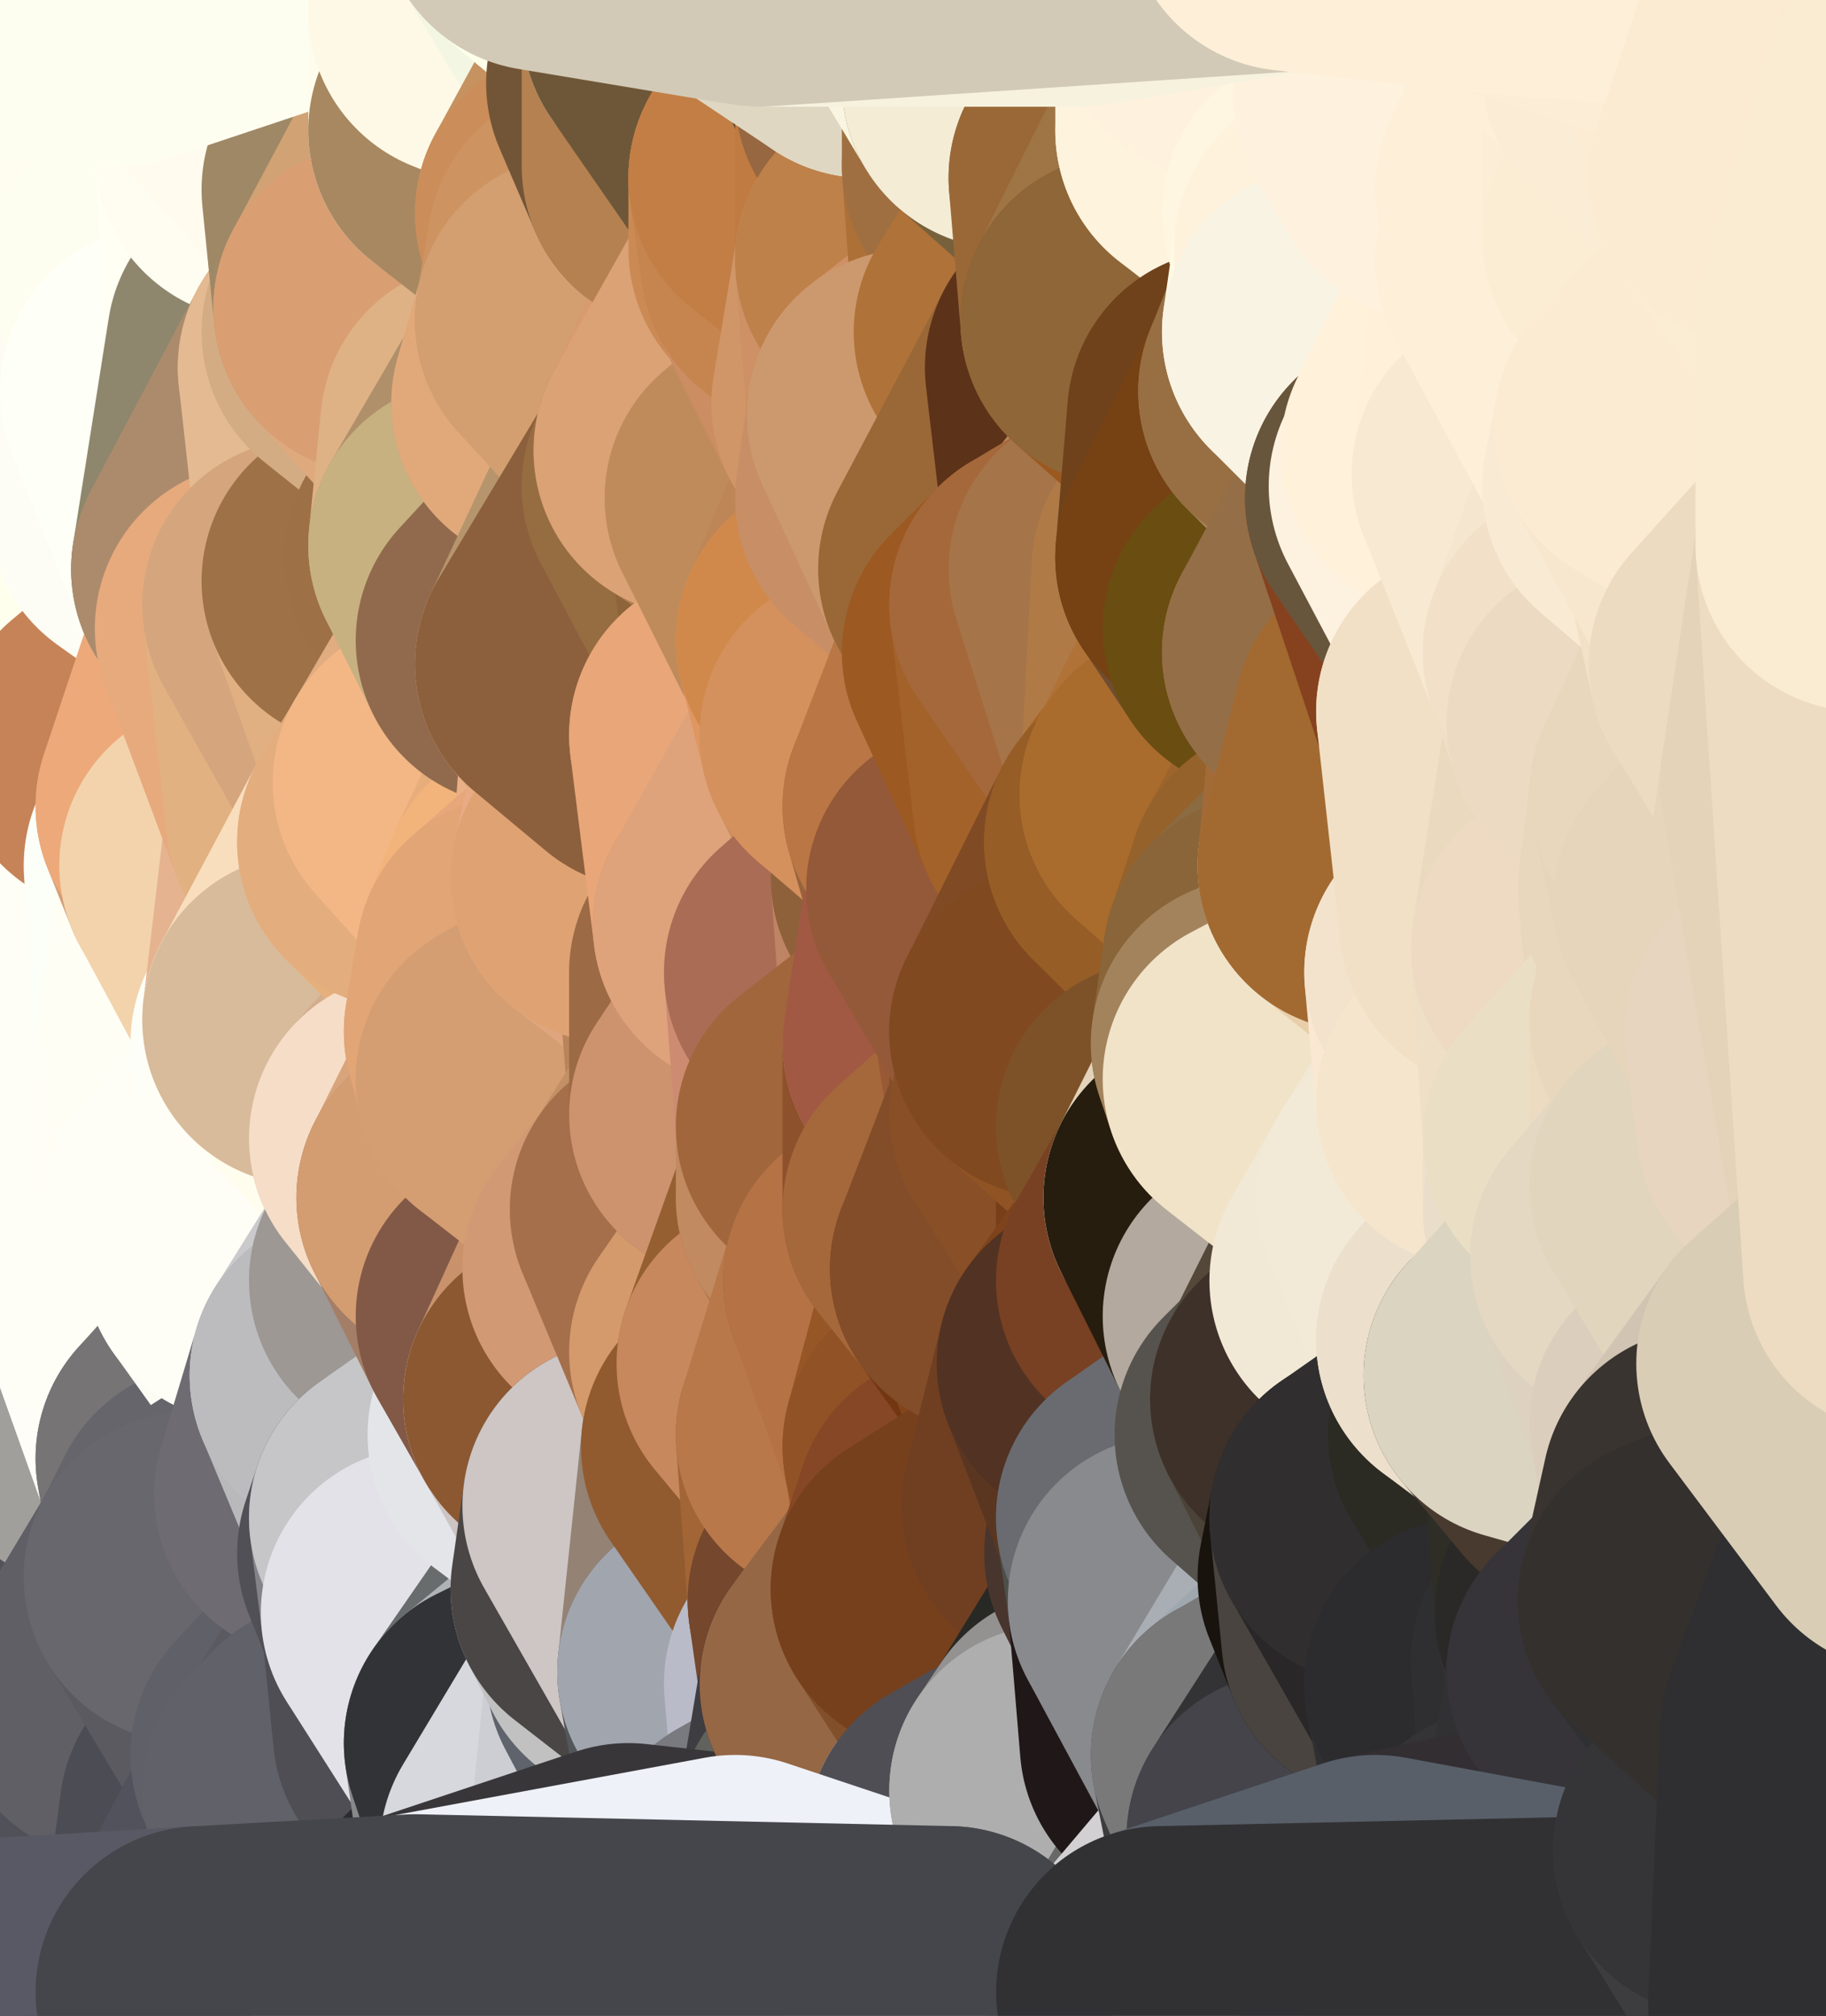 <?xml version="1.0" standalone="yes"?>
<svg width="154" height="170" xmlns="http://www.w3.org/2000/svg" version="1.1" ><polygon points="-9,60 -9,160 -5,103" fill="rgba(254, 254, 246, 1)" stroke="rgba(254, 254, 246, 1)" stroke-width="28" stroke-linejoin="round"/>
		<polygon points="-9,60 -6,40 -4,3" fill="rgba(254, 254, 246, 1)" stroke="rgba(254, 254, 246, 1)" stroke-width="28" stroke-linejoin="round"/>
		<polygon points="-9,60 -5,103 -1,80" fill="rgba(254, 254, 246, 1)" stroke="rgba(254, 254, 246, 1)" stroke-width="28" stroke-linejoin="round"/>
		<polygon points="-9,160 0,169 0,163" fill="rgba(87, 87, 97, 1)" stroke="rgba(87, 87, 97, 1)" stroke-width="28" stroke-linejoin="round"/>
		<polygon points="-5,103 -9,160 0,123" fill="rgba(90, 89, 94, 1)" stroke="rgba(90, 89, 94, 1)" stroke-width="28" stroke-linejoin="round"/>
		<polygon points="-9,160 -1,140 0,123" fill="rgba(93, 92, 98, 1)" stroke="rgba(93, 92, 98, 1)" stroke-width="28" stroke-linejoin="round"/>
		<polygon points="-1,80 -5,103 0,83" fill="rgba(254, 254, 246, 1)" stroke="rgba(254, 254, 246, 1)" stroke-width="28" stroke-linejoin="round"/>
		<polygon points="-5,103 0,123 3,113" fill="rgba(248, 248, 236, 1)" stroke="rgba(248, 248, 236, 1)" stroke-width="28" stroke-linejoin="round"/>
		<polygon points="-9,60 -1,80 0,63" fill="rgba(254, 254, 246, 1)" stroke="rgba(254, 254, 246, 1)" stroke-width="28" stroke-linejoin="round"/>
		<polygon points="-4,3 4,20 4,13" fill="rgba(253, 254, 240, 1)" stroke="rgba(253, 254, 240, 1)" stroke-width="28" stroke-linejoin="round"/>
		<polygon points="-4,3 -6,40 4,20" fill="rgba(253, 253, 243, 1)" stroke="rgba(253, 253, 243, 1)" stroke-width="28" stroke-linejoin="round"/>
		<polygon points="4,20 -6,40 5,23" fill="rgba(254, 254, 244, 1)" stroke="rgba(254, 254, 244, 1)" stroke-width="28" stroke-linejoin="round"/>
		<polygon points="-6,40 -9,60 2,43" fill="rgba(255, 255, 247, 1)" stroke="rgba(255, 255, 247, 1)" stroke-width="28" stroke-linejoin="round"/>
		<polygon points="-9,60 0,63 8,53" fill="rgba(255, 253, 242, 1)" stroke="rgba(255, 253, 242, 1)" stroke-width="28" stroke-linejoin="round"/>
		<polygon points="2,43 -9,60 8,53" fill="rgba(254, 253, 248, 1)" stroke="rgba(254, 253, 248, 1)" stroke-width="28" stroke-linejoin="round"/>
		<polygon points="0,83 -5,103 8,93" fill="rgba(254, 254, 246, 1)" stroke="rgba(254, 254, 246, 1)" stroke-width="28" stroke-linejoin="round"/>
		<polygon points="-5,103 8,100 8,93" fill="rgba(254, 254, 246, 1)" stroke="rgba(254, 254, 246, 1)" stroke-width="28" stroke-linejoin="round"/>
		<polygon points="-1,140 -9,160 8,153" fill="rgba(84, 84, 92, 1)" stroke="rgba(84, 84, 92, 1)" stroke-width="28" stroke-linejoin="round"/>
		<polygon points="-9,160 0,163 8,153" fill="rgba(81, 81, 89, 1)" stroke="rgba(81, 81, 89, 1)" stroke-width="28" stroke-linejoin="round"/>
		<polygon points="3,113 0,123 8,120" fill="rgba(251, 251, 243, 1)" stroke="rgba(251, 251, 243, 1)" stroke-width="28" stroke-linejoin="round"/>
		<polygon points="-1,80 0,83 7,83" fill="rgba(254, 254, 246, 1)" stroke="rgba(254, 254, 246, 1)" stroke-width="28" stroke-linejoin="round"/>
		<polygon points="0,0 -4,3 4,13" fill="rgba(253, 254, 240, 1)" stroke="rgba(253, 254, 240, 1)" stroke-width="28" stroke-linejoin="round"/>
		<polygon points="0,123 -1,140 9,133" fill="rgba(85, 84, 90, 1)" stroke="rgba(85, 84, 90, 1)" stroke-width="28" stroke-linejoin="round"/>
		<polygon points="7,83 0,83 8,93" fill="rgba(254, 254, 246, 1)" stroke="rgba(254, 254, 246, 1)" stroke-width="28" stroke-linejoin="round"/>
		<polygon points="7,143 -1,140 8,153" fill="rgba(74, 74, 82, 1)" stroke="rgba(74, 74, 82, 1)" stroke-width="28" stroke-linejoin="round"/>
		<polygon points="-1,140 7,143 9,133" fill="rgba(68, 67, 73, 1)" stroke="rgba(68, 67, 73, 1)" stroke-width="28" stroke-linejoin="round"/>
		<polygon points="-5,103 3,113 8,100" fill="rgba(254, 254, 246, 1)" stroke="rgba(254, 254, 246, 1)" stroke-width="28" stroke-linejoin="round"/>
		<polygon points="-6,40 2,43 11,33" fill="rgba(254, 254, 246, 1)" stroke="rgba(254, 254, 246, 1)" stroke-width="28" stroke-linejoin="round"/>
		<polygon points="5,23 -6,40 11,33" fill="rgba(254, 254, 244, 1)" stroke="rgba(254, 254, 244, 1)" stroke-width="28" stroke-linejoin="round"/>
		<polygon points="8,53 0,63 10,63" fill="rgba(252, 254, 249, 1)" stroke="rgba(252, 254, 249, 1)" stroke-width="28" stroke-linejoin="round"/>
		<polygon points="8,100 3,113 12,109" fill="rgba(254, 254, 246, 1)" stroke="rgba(254, 254, 246, 1)" stroke-width="28" stroke-linejoin="round"/>
		<polygon points="0,0 4,13 10,0" fill="rgba(253, 254, 240, 1)" stroke="rgba(253, 254, 240, 1)" stroke-width="28" stroke-linejoin="round"/>
		<polygon points="8,120 0,123 9,133" fill="rgba(94, 93, 89, 1)" stroke="rgba(94, 93, 89, 1)" stroke-width="28" stroke-linejoin="round"/>
		<polygon points="10,0 4,13 13,9" fill="rgba(253, 254, 240, 1)" stroke="rgba(253, 254, 240, 1)" stroke-width="28" stroke-linejoin="round"/>
		<polygon points="7,143 8,153 10,143" fill="rgba(85, 85, 93, 1)" stroke="rgba(85, 85, 93, 1)" stroke-width="28" stroke-linejoin="round"/>
		<polygon points="9,133 7,143 10,143" fill="rgba(80, 79, 85, 1)" stroke="rgba(80, 79, 85, 1)" stroke-width="28" stroke-linejoin="round"/>
		<polygon points="5,23 11,33 13,23" fill="rgba(254, 254, 244, 1)" stroke="rgba(254, 254, 244, 1)" stroke-width="28" stroke-linejoin="round"/>
		<polygon points="4,20 5,23 13,23" fill="rgba(253, 253, 243, 1)" stroke="rgba(253, 253, 243, 1)" stroke-width="28" stroke-linejoin="round"/>
		<polygon points="2,43 8,53 13,43" fill="rgba(255, 255, 247, 1)" stroke="rgba(255, 255, 247, 1)" stroke-width="28" stroke-linejoin="round"/>
		<polygon points="11,33 2,43 13,43" fill="rgba(254, 254, 246, 1)" stroke="rgba(254, 254, 246, 1)" stroke-width="28" stroke-linejoin="round"/>
		<polygon points="3,113 8,120 12,109" fill="rgba(255, 255, 246, 1)" stroke="rgba(255, 255, 246, 1)" stroke-width="28" stroke-linejoin="round"/>
		<polygon points="0,63 -1,80 10,63" fill="rgba(254, 254, 246, 1)" stroke="rgba(254, 254, 246, 1)" stroke-width="28" stroke-linejoin="round"/>
		<polygon points="-1,80 7,83 16,73" fill="rgba(254, 254, 246, 1)" stroke="rgba(254, 254, 246, 1)" stroke-width="28" stroke-linejoin="round"/>
		<polygon points="10,63 -1,80 16,73" fill="rgba(254, 254, 246, 1)" stroke="rgba(254, 254, 246, 1)" stroke-width="28" stroke-linejoin="round"/>
		<polygon points="8,120 9,133 17,123" fill="rgba(81, 79, 80, 1)" stroke="rgba(81, 79, 80, 1)" stroke-width="28" stroke-linejoin="round"/>
		<polygon points="7,83 8,93 17,89" fill="rgba(254, 254, 246, 1)" stroke="rgba(254, 254, 246, 1)" stroke-width="28" stroke-linejoin="round"/>
		<polygon points="0,163 0,169 17,168" fill="rgba(92, 92, 102, 1)" stroke="rgba(92, 92, 102, 1)" stroke-width="28" stroke-linejoin="round"/>
		<polygon points="8,100 12,109 17,103" fill="rgba(254, 254, 246, 1)" stroke="rgba(254, 254, 246, 1)" stroke-width="28" stroke-linejoin="round"/>
		<polygon points="10,63 16,73 17,68" fill="rgba(253, 253, 245, 1)" stroke="rgba(253, 253, 245, 1)" stroke-width="28" stroke-linejoin="round"/>
		<polygon points="11,33 13,43 14,33" fill="rgba(254, 254, 246, 1)" stroke="rgba(254, 254, 246, 1)" stroke-width="28" stroke-linejoin="round"/>
		<polygon points="13,23 11,33 14,33" fill="rgba(254, 254, 244, 1)" stroke="rgba(254, 254, 244, 1)" stroke-width="28" stroke-linejoin="round"/>
		<polygon points="4,13 4,20 13,23" fill="rgba(253, 253, 243, 1)" stroke="rgba(253, 253, 243, 1)" stroke-width="28" stroke-linejoin="round"/>
		<polygon points="9,133 16,133 18,129" fill="rgba(94, 93, 99, 1)" stroke="rgba(94, 93, 99, 1)" stroke-width="28" stroke-linejoin="round"/>
		<polygon points="17,123 9,133 18,129" fill="rgba(72, 71, 77, 1)" stroke="rgba(72, 71, 77, 1)" stroke-width="28" stroke-linejoin="round"/>
		<polygon points="8,153 0,163 17,168" fill="rgba(91, 91, 101, 1)" stroke="rgba(91, 91, 101, 1)" stroke-width="28" stroke-linejoin="round"/>
		<polygon points="9,133 10,143 16,133" fill="rgba(83, 82, 88, 1)" stroke="rgba(83, 82, 88, 1)" stroke-width="28" stroke-linejoin="round"/>
		<polygon points="13,9 4,13 13,23" fill="rgba(253, 254, 240, 1)" stroke="rgba(253, 254, 240, 1)" stroke-width="28" stroke-linejoin="round"/>
		<polygon points="10,0 13,9 19,3" fill="rgba(253, 254, 240, 1)" stroke="rgba(253, 254, 240, 1)" stroke-width="28" stroke-linejoin="round"/>
		<polygon points="13,43 8,53 20,48" fill="rgba(252, 253, 247, 1)" stroke="rgba(252, 253, 247, 1)" stroke-width="28" stroke-linejoin="round"/>
		<polygon points="17,68 16,73 19,73" fill="rgba(255, 249, 225, 1)" stroke="rgba(255, 249, 225, 1)" stroke-width="28" stroke-linejoin="round"/>
		<polygon points="10,143 8,153 19,153" fill="rgba(84, 84, 92, 1)" stroke="rgba(84, 84, 92, 1)" stroke-width="28" stroke-linejoin="round"/>
		<polygon points="17,103 12,109 21,106" fill="rgba(254, 254, 246, 1)" stroke="rgba(254, 254, 246, 1)" stroke-width="28" stroke-linejoin="round"/>
		<polygon points="12,109 8,120 17,123" fill="rgba(160, 159, 155, 1)" stroke="rgba(160, 159, 155, 1)" stroke-width="28" stroke-linejoin="round"/>
		<polygon points="8,93 8,100 17,103" fill="rgba(254, 254, 246, 1)" stroke="rgba(254, 254, 246, 1)" stroke-width="28" stroke-linejoin="round"/>
		<polygon points="8,53 10,63 22,53" fill="rgba(255, 254, 239, 1)" stroke="rgba(255, 254, 239, 1)" stroke-width="28" stroke-linejoin="round"/>
		<polygon points="20,48 8,53 22,53" fill="rgba(255, 255, 237, 1)" stroke="rgba(255, 255, 237, 1)" stroke-width="28" stroke-linejoin="round"/>
		<polygon points="19,3 13,9 22,6" fill="rgba(255, 252, 240, 1)" stroke="rgba(255, 252, 240, 1)" stroke-width="28" stroke-linejoin="round"/>
		<polygon points="13,9 13,23 22,13" fill="rgba(253, 254, 240, 1)" stroke="rgba(253, 254, 240, 1)" stroke-width="28" stroke-linejoin="round"/>
		<polygon points="8,153 17,168 19,153" fill="rgba(81, 81, 89, 1)" stroke="rgba(81, 81, 89, 1)" stroke-width="28" stroke-linejoin="round"/>
		<polygon points="8,93 17,103 17,89" fill="rgba(254, 254, 246, 1)" stroke="rgba(254, 254, 246, 1)" stroke-width="28" stroke-linejoin="round"/>
		<polygon points="13,23 14,33 23,29" fill="rgba(254, 251, 244, 1)" stroke="rgba(254, 251, 244, 1)" stroke-width="28" stroke-linejoin="round"/>
		<polygon points="13,9 22,13 22,6" fill="rgba(255, 252, 240, 1)" stroke="rgba(255, 252, 240, 1)" stroke-width="28" stroke-linejoin="round"/>
		<polygon points="16,73 7,83 17,89" fill="rgba(254, 254, 246, 1)" stroke="rgba(254, 254, 246, 1)" stroke-width="28" stroke-linejoin="round"/>
		<polygon points="10,143 19,153 25,148" fill="rgba(80, 80, 88, 1)" stroke="rgba(80, 80, 88, 1)" stroke-width="28" stroke-linejoin="round"/>
		<polygon points="10,63 17,68 22,53" fill="rgba(198, 131, 88, 1)" stroke="rgba(198, 131, 88, 1)" stroke-width="28" stroke-linejoin="round"/>
		<polygon points="16,73 17,89 19,73" fill="rgba(252, 255, 248, 1)" stroke="rgba(252, 255, 248, 1)" stroke-width="28" stroke-linejoin="round"/>
		<polygon points="20,48 22,53 26,51" fill="rgba(229, 221, 198, 1)" stroke="rgba(229, 221, 198, 1)" stroke-width="28" stroke-linejoin="round"/>
		<polygon points="17,89 25,88 26,86" fill="rgba(253, 255, 244, 1)" stroke="rgba(253, 255, 244, 1)" stroke-width="28" stroke-linejoin="round"/>
		<polygon points="12,109 17,123 26,113" fill="rgba(254, 253, 248, 1)" stroke="rgba(254, 253, 248, 1)" stroke-width="28" stroke-linejoin="round"/>
		<polygon points="21,106 12,109 26,113" fill="rgba(254, 254, 246, 1)" stroke="rgba(254, 254, 246, 1)" stroke-width="28" stroke-linejoin="round"/>
		<polygon points="25,148 19,153 26,151" fill="rgba(94, 94, 102, 1)" stroke="rgba(94, 94, 102, 1)" stroke-width="28" stroke-linejoin="round"/>
		<polygon points="17,89 17,103 26,93" fill="rgba(255, 253, 244, 1)" stroke="rgba(255, 253, 244, 1)" stroke-width="28" stroke-linejoin="round"/>
		<polygon points="25,88 17,89 26,93" fill="rgba(253, 254, 246, 1)" stroke="rgba(253, 254, 246, 1)" stroke-width="28" stroke-linejoin="round"/>
		<polygon points="17,123 18,129 27,126" fill="rgba(112, 110, 113, 1)" stroke="rgba(112, 110, 113, 1)" stroke-width="28" stroke-linejoin="round"/>
		<polygon points="19,73 17,89 26,86" fill="rgba(255, 254, 245, 1)" stroke="rgba(255, 254, 245, 1)" stroke-width="28" stroke-linejoin="round"/>
		<polygon points="16,133 10,143 25,148" fill="rgba(96, 95, 101, 1)" stroke="rgba(96, 95, 101, 1)" stroke-width="28" stroke-linejoin="round"/>
		<polygon points="17,68 19,73 28,69" fill="rgba(211, 158, 118, 1)" stroke="rgba(211, 158, 118, 1)" stroke-width="28" stroke-linejoin="round"/>
		<polygon points="10,0 19,3 28,-6" fill="rgba(255, 251, 239, 1)" stroke="rgba(255, 251, 239, 1)" stroke-width="28" stroke-linejoin="round"/>
		<polygon points="25,148 26,151 28,149" fill="rgba(92, 92, 100, 1)" stroke="rgba(92, 92, 100, 1)" stroke-width="28" stroke-linejoin="round"/>
		<polygon points="17,103 21,106 26,93" fill="rgba(254, 254, 246, 1)" stroke="rgba(254, 254, 246, 1)" stroke-width="28" stroke-linejoin="round"/>
		<polygon points="22,13 13,23 23,29" fill="rgba(253, 254, 240, 1)" stroke="rgba(253, 254, 240, 1)" stroke-width="28" stroke-linejoin="round"/>
		<polygon points="26,113 17,123 27,126" fill="rgba(118, 116, 117, 1)" stroke="rgba(118, 116, 117, 1)" stroke-width="28" stroke-linejoin="round"/>
		<polygon points="14,33 13,43 20,48" fill="rgba(253, 253, 245, 1)" stroke="rgba(253, 253, 245, 1)" stroke-width="28" stroke-linejoin="round"/>
		<polygon points="23,29 29,31 31,28" fill="rgba(164, 141, 109, 1)" stroke="rgba(164, 141, 109, 1)" stroke-width="28" stroke-linejoin="round"/>
		<polygon points="26,113 27,126 30,116" fill="rgba(120, 118, 121, 1)" stroke="rgba(120, 118, 121, 1)" stroke-width="28" stroke-linejoin="round"/>
		<polygon points="22,53 17,68 28,69" fill="rgba(237, 169, 122, 1)" stroke="rgba(237, 169, 122, 1)" stroke-width="28" stroke-linejoin="round"/>
		<polygon points="19,3 22,6 28,-6" fill="rgba(255, 251, 239, 1)" stroke="rgba(255, 251, 239, 1)" stroke-width="28" stroke-linejoin="round"/>
		<polygon points="14,33 20,48 23,29" fill="rgba(254, 255, 246, 1)" stroke="rgba(254, 255, 246, 1)" stroke-width="28" stroke-linejoin="round"/>
		<polygon points="31,16 23,29 32,26" fill="rgba(176, 161, 138, 1)" stroke="rgba(176, 161, 138, 1)" stroke-width="28" stroke-linejoin="round"/>
		<polygon points="23,29 31,28 32,26" fill="rgba(155, 128, 98, 1)" stroke="rgba(155, 128, 98, 1)" stroke-width="28" stroke-linejoin="round"/>
		<polygon points="20,48 26,51 31,49" fill="rgba(185, 173, 147, 1)" stroke="rgba(185, 173, 147, 1)" stroke-width="28" stroke-linejoin="round"/>
		<polygon points="22,13 23,29 31,16" fill="rgba(255, 255, 244, 1)" stroke="rgba(255, 255, 244, 1)" stroke-width="28" stroke-linejoin="round"/>
		<polygon points="23,29 20,48 29,31" fill="rgba(142, 135, 109, 1)" stroke="rgba(142, 135, 109, 1)" stroke-width="28" stroke-linejoin="round"/>
		<polygon points="19,73 26,86 28,69" fill="rgba(243, 211, 172, 1)" stroke="rgba(243, 211, 172, 1)" stroke-width="28" stroke-linejoin="round"/>
		<polygon points="18,129 16,133 27,126" fill="rgba(102, 101, 107, 1)" stroke="rgba(102, 101, 107, 1)" stroke-width="28" stroke-linejoin="round"/>
		<polygon points="27,126 34,131 35,128" fill="rgba(104, 103, 109, 1)" stroke="rgba(104, 103, 109, 1)" stroke-width="28" stroke-linejoin="round"/>
		<polygon points="26,113 30,116 35,108" fill="rgba(123, 122, 120, 1)" stroke="rgba(123, 122, 120, 1)" stroke-width="28" stroke-linejoin="round"/>
		<polygon points="21,106 26,113 35,108" fill="rgba(252, 252, 244, 1)" stroke="rgba(252, 252, 244, 1)" stroke-width="28" stroke-linejoin="round"/>
		<polygon points="28,69 34,71 35,67" fill="rgba(224, 173, 130, 1)" stroke="rgba(224, 173, 130, 1)" stroke-width="28" stroke-linejoin="round"/>
		<polygon points="27,126 16,133 34,131" fill="rgba(102, 101, 107, 1)" stroke="rgba(102, 101, 107, 1)" stroke-width="28" stroke-linejoin="round"/>
		<polygon points="22,6 22,13 31,16" fill="rgba(255, 253, 241, 1)" stroke="rgba(255, 253, 241, 1)" stroke-width="28" stroke-linejoin="round"/>
		<polygon points="19,153 17,168 26,151" fill="rgba(76, 76, 84, 1)" stroke="rgba(76, 76, 84, 1)" stroke-width="28" stroke-linejoin="round"/>
		<polygon points="16,133 25,148 36,136" fill="rgba(91, 90, 96, 1)" stroke="rgba(91, 90, 96, 1)" stroke-width="28" stroke-linejoin="round"/>
		<polygon points="34,131 16,133 36,136" fill="rgba(104, 103, 109, 1)" stroke="rgba(104, 103, 109, 1)" stroke-width="28" stroke-linejoin="round"/>
		<polygon points="26,151 17,168 35,167" fill="rgba(82, 82, 92, 1)" stroke="rgba(82, 82, 92, 1)" stroke-width="28" stroke-linejoin="round"/>
		<polygon points="26,93 21,106 35,96" fill="rgba(254, 254, 246, 1)" stroke="rgba(254, 254, 246, 1)" stroke-width="28" stroke-linejoin="round"/>
		<polygon points="29,31 20,48 31,49" fill="rgba(172, 139, 108, 1)" stroke="rgba(172, 139, 108, 1)" stroke-width="28" stroke-linejoin="round"/>
		<polygon points="25,88 26,93 26,86" fill="rgba(253, 254, 248, 1)" stroke="rgba(253, 254, 248, 1)" stroke-width="28" stroke-linejoin="round"/>
		<polygon points="22,6 31,16 37,8" fill="rgba(255, 251, 239, 1)" stroke="rgba(255, 251, 239, 1)" stroke-width="28" stroke-linejoin="round"/>
		<polygon points="25,148 28,149 36,136" fill="rgba(96, 96, 104, 1)" stroke="rgba(96, 96, 104, 1)" stroke-width="28" stroke-linejoin="round"/>
		<polygon points="21,106 35,108 35,96" fill="rgba(254, 254, 246, 1)" stroke="rgba(254, 254, 246, 1)" stroke-width="28" stroke-linejoin="round"/>
		<polygon points="28,69 26,86 34,71" fill="rgba(229, 179, 144, 1)" stroke="rgba(229, 179, 144, 1)" stroke-width="28" stroke-linejoin="round"/>
		<polygon points="26,51 22,53 28,69" fill="rgba(231, 170, 125, 1)" stroke="rgba(231, 170, 125, 1)" stroke-width="28" stroke-linejoin="round"/>
		<polygon points="36,136 28,149 37,146" fill="rgba(91, 90, 96, 1)" stroke="rgba(91, 90, 96, 1)" stroke-width="28" stroke-linejoin="round"/>
		<polygon points="28,-6 22,6 37,8" fill="rgba(255, 251, 239, 1)" stroke="rgba(255, 251, 239, 1)" stroke-width="28" stroke-linejoin="round"/>
		<polygon points="30,116 27,126 35,128" fill="rgba(110, 107, 114, 1)" stroke="rgba(110, 107, 114, 1)" stroke-width="28" stroke-linejoin="round"/>
		<polygon points="26,51 28,69 35,67" fill="rgba(225, 177, 129, 1)" stroke="rgba(225, 177, 129, 1)" stroke-width="28" stroke-linejoin="round"/>
		<polygon points="35,96 35,108 39,101" fill="rgba(255, 255, 246, 1)" stroke="rgba(255, 255, 246, 1)" stroke-width="28" stroke-linejoin="round"/>
		<polygon points="26,86 26,93 35,96" fill="rgba(254, 254, 246, 1)" stroke="rgba(254, 254, 246, 1)" stroke-width="28" stroke-linejoin="round"/>
		<polygon points="28,-6 37,8 40,1" fill="rgba(251, 249, 234, 1)" stroke="rgba(251, 249, 234, 1)" stroke-width="28" stroke-linejoin="round"/>
		<polygon points="37,8 31,16 40,11" fill="rgba(255, 255, 236, 1)" stroke="rgba(255, 255, 236, 1)" stroke-width="28" stroke-linejoin="round"/>
		<polygon points="31,28 29,31 41,36" fill="rgba(209, 171, 132, 1)" stroke="rgba(209, 171, 132, 1)" stroke-width="28" stroke-linejoin="round"/>
		<polygon points="29,31 38,47 41,36" fill="rgba(227, 175, 128, 1)" stroke="rgba(227, 175, 128, 1)" stroke-width="28" stroke-linejoin="round"/>
		<polygon points="38,47 40,46 41,36" fill="rgba(226, 183, 138, 1)" stroke="rgba(226, 183, 138, 1)" stroke-width="28" stroke-linejoin="round"/>
		<polygon points="29,31 31,49 38,47" fill="rgba(228, 186, 146, 1)" stroke="rgba(228, 186, 146, 1)" stroke-width="28" stroke-linejoin="round"/>
		<polygon points="35,67 34,71 37,66" fill="rgba(225, 176, 133, 1)" stroke="rgba(225, 176, 133, 1)" stroke-width="28" stroke-linejoin="round"/>
		<polygon points="31,49 35,67 37,66" fill="rgba(227, 183, 138, 1)" stroke="rgba(227, 183, 138, 1)" stroke-width="28" stroke-linejoin="round"/>
		<polygon points="31,49 26,51 35,67" fill="rgba(213, 165, 125, 1)" stroke="rgba(213, 165, 125, 1)" stroke-width="28" stroke-linejoin="round"/>
		<polygon points="26,86 35,96 43,87" fill="rgba(255, 253, 238, 1)" stroke="rgba(255, 253, 238, 1)" stroke-width="28" stroke-linejoin="round"/>
		<polygon points="34,71 26,86 44,81" fill="rgba(248, 222, 189, 1)" stroke="rgba(248, 222, 189, 1)" stroke-width="28" stroke-linejoin="round"/>
		<polygon points="26,86 43,87 44,81" fill="rgba(216, 187, 155, 1)" stroke="rgba(216, 187, 155, 1)" stroke-width="28" stroke-linejoin="round"/>
		<polygon points="43,87 35,96 44,91" fill="rgba(212, 173, 142, 1)" stroke="rgba(212, 173, 142, 1)" stroke-width="28" stroke-linejoin="round"/>
		<polygon points="43,147 37,146 44,154" fill="rgba(63, 62, 67, 1)" stroke="rgba(63, 62, 67, 1)" stroke-width="28" stroke-linejoin="round"/>
		<polygon points="28,149 35,167 44,154" fill="rgba(94, 93, 101, 1)" stroke="rgba(94, 93, 101, 1)" stroke-width="28" stroke-linejoin="round"/>
		<polygon points="37,146 28,149 44,154" fill="rgba(96, 95, 103, 1)" stroke="rgba(96, 95, 103, 1)" stroke-width="28" stroke-linejoin="round"/>
		<polygon points="31,49 37,66 44,54" fill="rgba(224, 176, 130, 1)" stroke="rgba(224, 176, 130, 1)" stroke-width="28" stroke-linejoin="round"/>
		<polygon points="38,47 31,49 44,54" fill="rgba(158, 113, 71, 1)" stroke="rgba(158, 113, 71, 1)" stroke-width="28" stroke-linejoin="round"/>
		<polygon points="32,26 31,28 41,36" fill="rgba(211, 172, 131, 1)" stroke="rgba(211, 172, 131, 1)" stroke-width="28" stroke-linejoin="round"/>
		<polygon points="28,149 26,151 35,167" fill="rgba(97, 97, 105, 1)" stroke="rgba(97, 97, 105, 1)" stroke-width="28" stroke-linejoin="round"/>
		<polygon points="30,116 35,128 45,121" fill="rgba(185, 185, 187, 1)" stroke="rgba(185, 185, 187, 1)" stroke-width="28" stroke-linejoin="round"/>
		<polygon points="35,108 30,116 44,111" fill="rgba(202, 202, 204, 1)" stroke="rgba(202, 202, 204, 1)" stroke-width="28" stroke-linejoin="round"/>
		<polygon points="40,46 38,47 44,54" fill="rgba(157, 112, 70, 1)" stroke="rgba(157, 112, 70, 1)" stroke-width="28" stroke-linejoin="round"/>
		<polygon points="34,71 44,81 46,76" fill="rgba(229, 176, 124, 1)" stroke="rgba(229, 176, 124, 1)" stroke-width="28" stroke-linejoin="round"/>
		<polygon points="28,-6 40,1 46,-8" fill="rgba(251, 249, 234, 1)" stroke="rgba(251, 249, 234, 1)" stroke-width="28" stroke-linejoin="round"/>
		<polygon points="44,111 30,116 45,121" fill="rgba(188, 188, 190, 1)" stroke="rgba(188, 188, 190, 1)" stroke-width="28" stroke-linejoin="round"/>
		<polygon points="39,101 35,108 44,111" fill="rgba(157, 152, 148, 1)" stroke="rgba(157, 152, 148, 1)" stroke-width="28" stroke-linejoin="round"/>
		<polygon points="35,96 39,101 44,91" fill="rgba(246, 221, 199, 1)" stroke="rgba(246, 221, 199, 1)" stroke-width="28" stroke-linejoin="round"/>
		<polygon points="35,128 34,131 36,136" fill="rgba(81, 80, 86, 1)" stroke="rgba(81, 80, 86, 1)" stroke-width="28" stroke-linejoin="round"/>
		<polygon points="37,66 34,71 46,76" fill="rgba(227, 173, 126, 1)" stroke="rgba(227, 173, 126, 1)" stroke-width="28" stroke-linejoin="round"/>
		<polygon points="44,154 35,167 46,156" fill="rgba(86, 85, 90, 1)" stroke="rgba(86, 85, 90, 1)" stroke-width="28" stroke-linejoin="round"/>
		<polygon points="36,136 37,146 43,147" fill="rgba(79, 78, 84, 1)" stroke="rgba(79, 78, 84, 1)" stroke-width="28" stroke-linejoin="round"/>
		<polygon points="37,8 40,11 40,1" fill="rgba(254, 251, 234, 1)" stroke="rgba(254, 251, 234, 1)" stroke-width="28" stroke-linejoin="round"/>
		<polygon points="44,111 45,121 48,118" fill="rgba(249, 249, 251, 1)" stroke="rgba(249, 249, 251, 1)" stroke-width="28" stroke-linejoin="round"/>
		<polygon points="31,16 32,26 40,11" fill="rgba(159, 136, 102, 1)" stroke="rgba(159, 136, 102, 1)" stroke-width="28" stroke-linejoin="round"/>
		<polygon points="32,26 41,36 49,27" fill="rgba(222, 169, 125, 1)" stroke="rgba(222, 169, 125, 1)" stroke-width="28" stroke-linejoin="round"/>
		<polygon points="41,36 47,34 49,27" fill="rgba(218, 170, 132, 1)" stroke="rgba(218, 170, 132, 1)" stroke-width="28" stroke-linejoin="round"/>
		<polygon points="40,11 32,26 49,18" fill="rgba(209, 162, 116, 1)" stroke="rgba(209, 162, 116, 1)" stroke-width="28" stroke-linejoin="round"/>
		<polygon points="49,18 32,26 50,21" fill="rgba(214, 158, 111, 1)" stroke="rgba(214, 158, 111, 1)" stroke-width="28" stroke-linejoin="round"/>
		<polygon points="32,26 49,27 50,21" fill="rgba(217, 158, 114, 1)" stroke="rgba(217, 158, 114, 1)" stroke-width="28" stroke-linejoin="round"/>
		<polygon points="44,54 37,66 49,56" fill="rgba(225, 172, 128, 1)" stroke="rgba(225, 172, 128, 1)" stroke-width="28" stroke-linejoin="round"/>
		<polygon points="0,0 10,0 28,-6" fill="rgba(253, 254, 240, 1)" stroke="rgba(253, 254, 240, 1)" stroke-width="28" stroke-linejoin="round"/>
		<polygon points="35,128 36,136 52,134" fill="rgba(132, 131, 137, 1)" stroke="rgba(132, 131, 137, 1)" stroke-width="28" stroke-linejoin="round"/>
		<polygon points="45,121 35,128 52,134" fill="rgba(198, 198, 200, 1)" stroke="rgba(198, 198, 200, 1)" stroke-width="28" stroke-linejoin="round"/>
		<polygon points="49,56 37,66 53,61" fill="rgba(226, 174, 134, 1)" stroke="rgba(226, 174, 134, 1)" stroke-width="28" stroke-linejoin="round"/>
		<polygon points="45,121 52,134 53,127" fill="rgba(199, 198, 196, 1)" stroke="rgba(199, 198, 196, 1)" stroke-width="28" stroke-linejoin="round"/>
		<polygon points="44,91 39,101 53,98" fill="rgba(216, 164, 124, 1)" stroke="rgba(216, 164, 124, 1)" stroke-width="28" stroke-linejoin="round"/>
		<polygon points="39,101 44,111 53,107" fill="rgba(164, 126, 103, 1)" stroke="rgba(164, 126, 103, 1)" stroke-width="28" stroke-linejoin="round"/>
		<polygon points="36,136 43,147 52,134" fill="rgba(227, 226, 232, 1)" stroke="rgba(227, 226, 232, 1)" stroke-width="28" stroke-linejoin="round"/>
		<polygon points="41,36 40,46 47,34" fill="rgba(222, 178, 133, 1)" stroke="rgba(222, 178, 133, 1)" stroke-width="28" stroke-linejoin="round"/>
		<polygon points="52,134 43,147 54,138" fill="rgba(104, 108, 109, 1)" stroke="rgba(104, 108, 109, 1)" stroke-width="28" stroke-linejoin="round"/>
		<polygon points="46,156 35,167 53,161" fill="rgba(43, 44, 48, 1)" stroke="rgba(43, 44, 48, 1)" stroke-width="28" stroke-linejoin="round"/>
		<polygon points="39,101 53,107 53,98" fill="rgba(211, 157, 113, 1)" stroke="rgba(211, 157, 113, 1)" stroke-width="28" stroke-linejoin="round"/>
		<polygon points="40,1 40,11 55,7" fill="rgba(254, 252, 237, 1)" stroke="rgba(254, 252, 237, 1)" stroke-width="28" stroke-linejoin="round"/>
		<polygon points="40,11 49,18 55,7" fill="rgba(168, 136, 97, 1)" stroke="rgba(168, 136, 97, 1)" stroke-width="28" stroke-linejoin="round"/>
		<polygon points="54,138 43,147 55,141" fill="rgba(175, 179, 182, 1)" stroke="rgba(175, 179, 182, 1)" stroke-width="28" stroke-linejoin="round"/>
		<polygon points="37,66 46,76 53,61" fill="rgba(243, 183, 133, 1)" stroke="rgba(243, 183, 133, 1)" stroke-width="28" stroke-linejoin="round"/>
		<polygon points="46,76 52,74 53,61" fill="rgba(231, 173, 123, 1)" stroke="rgba(231, 173, 123, 1)" stroke-width="28" stroke-linejoin="round"/>
		<polygon points="48,118 45,121 53,127" fill="rgba(228, 229, 233, 1)" stroke="rgba(228, 229, 233, 1)" stroke-width="28" stroke-linejoin="round"/>
		<polygon points="47,34 40,46 56,41" fill="rgba(176, 144, 106, 1)" stroke="rgba(176, 144, 106, 1)" stroke-width="28" stroke-linejoin="round"/>
		<polygon points="44,111 48,118 53,107" fill="rgba(130, 89, 71, 1)" stroke="rgba(130, 89, 71, 1)" stroke-width="28" stroke-linejoin="round"/>
		<polygon points="53,98 53,107 57,102" fill="rgba(205, 152, 112, 1)" stroke="rgba(205, 152, 112, 1)" stroke-width="28" stroke-linejoin="round"/>
		<polygon points="40,46 44,54 56,41" fill="rgba(199, 177, 128, 1)" stroke="rgba(199, 177, 128, 1)" stroke-width="28" stroke-linejoin="round"/>
		<polygon points="46,-8 40,1 55,7" fill="rgba(254, 249, 230, 1)" stroke="rgba(254, 249, 230, 1)" stroke-width="28" stroke-linejoin="round"/>
		<polygon points="46,76 44,81 52,74" fill="rgba(242, 180, 123, 1)" stroke="rgba(242, 180, 123, 1)" stroke-width="28" stroke-linejoin="round"/>
		<polygon points="46,-8 55,7 58,2" fill="rgba(243, 246, 227, 1)" stroke="rgba(243, 246, 227, 1)" stroke-width="28" stroke-linejoin="round"/>
		<polygon points="55,7 49,18 58,14" fill="rgba(198, 146, 96, 1)" stroke="rgba(198, 146, 96, 1)" stroke-width="28" stroke-linejoin="round"/>
		<polygon points="44,54 49,56 56,41" fill="rgba(145, 106, 77, 1)" stroke="rgba(145, 106, 77, 1)" stroke-width="28" stroke-linejoin="round"/>
		<polygon points="43,147 44,154 46,156" fill="rgba(136, 136, 138, 1)" stroke="rgba(136, 136, 138, 1)" stroke-width="28" stroke-linejoin="round"/>
		<polygon points="56,41 58,41 59,38" fill="rgba(145, 102, 67, 1)" stroke="rgba(145, 102, 67, 1)" stroke-width="28" stroke-linejoin="round"/>
		<polygon points="47,34 56,41 59,38" fill="rgba(187, 148, 117, 1)" stroke="rgba(187, 148, 117, 1)" stroke-width="28" stroke-linejoin="round"/>
		<polygon points="49,18 50,21 58,14" fill="rgba(203, 141, 90, 1)" stroke="rgba(203, 141, 90, 1)" stroke-width="28" stroke-linejoin="round"/>
		<polygon points="43,147 46,156 55,141" fill="rgba(50, 51, 55, 1)" stroke="rgba(50, 51, 55, 1)" stroke-width="28" stroke-linejoin="round"/>
		<polygon points="53,61 52,74 55,61" fill="rgba(234, 176, 136, 1)" stroke="rgba(234, 176, 136, 1)" stroke-width="28" stroke-linejoin="round"/>
		<polygon points="49,56 53,61 55,61" fill="rgba(228, 169, 125, 1)" stroke="rgba(228, 169, 125, 1)" stroke-width="28" stroke-linejoin="round"/>
		<polygon points="52,74 44,81 61,81" fill="rgba(231, 167, 123, 1)" stroke="rgba(231, 167, 123, 1)" stroke-width="28" stroke-linejoin="round"/>
		<polygon points="49,27 47,34 59,38" fill="rgba(225, 169, 122, 1)" stroke="rgba(225, 169, 122, 1)" stroke-width="28" stroke-linejoin="round"/>
		<polygon points="53,107 48,118 62,114" fill="rgba(201, 146, 107, 1)" stroke="rgba(201, 146, 107, 1)" stroke-width="28" stroke-linejoin="round"/>
		<polygon points="43,87 44,91 61,81" fill="rgba(218, 161, 116, 1)" stroke="rgba(218, 161, 116, 1)" stroke-width="28" stroke-linejoin="round"/>
		<polygon points="44,81 43,87 61,81" fill="rgba(226, 165, 118, 1)" stroke="rgba(226, 165, 118, 1)" stroke-width="28" stroke-linejoin="round"/>
		<polygon points="54,138 55,141 61,141" fill="rgba(81, 79, 82, 1)" stroke="rgba(81, 79, 82, 1)" stroke-width="28" stroke-linejoin="round"/>
		<polygon points="48,118 53,127 63,122" fill="rgba(205, 197, 195, 1)" stroke="rgba(205, 197, 195, 1)" stroke-width="28" stroke-linejoin="round"/>
		<polygon points="62,114 48,118 63,122" fill="rgba(140, 88, 49, 1)" stroke="rgba(140, 88, 49, 1)" stroke-width="28" stroke-linejoin="round"/>
		<polygon points="53,98 57,102 62,94" fill="rgba(197, 148, 107, 1)" stroke="rgba(197, 148, 107, 1)" stroke-width="28" stroke-linejoin="round"/>
		<polygon points="61,81 53,98 62,94" fill="rgba(205, 148, 103, 1)" stroke="rgba(205, 148, 103, 1)" stroke-width="28" stroke-linejoin="round"/>
		<polygon points="44,91 53,98 61,81" fill="rgba(212, 158, 114, 1)" stroke="rgba(212, 158, 114, 1)" stroke-width="28" stroke-linejoin="round"/>
		<polygon points="52,74 61,81 64,78" fill="rgba(223, 165, 127, 1)" stroke="rgba(223, 165, 127, 1)" stroke-width="28" stroke-linejoin="round"/>
		<polygon points="53,161 62,162 64,158" fill="rgba(95, 96, 101, 1)" stroke="rgba(95, 96, 101, 1)" stroke-width="28" stroke-linejoin="round"/>
		<polygon points="46,-8 58,2 64,-5" fill="rgba(255, 255, 234, 1)" stroke="rgba(255, 255, 234, 1)" stroke-width="28" stroke-linejoin="round"/>
		<polygon points="62,82 61,81 62,94" fill="rgba(185, 132, 90, 1)" stroke="rgba(185, 132, 90, 1)" stroke-width="28" stroke-linejoin="round"/>
		<polygon points="46,156 53,161 55,141" fill="rgba(215, 216, 221, 1)" stroke="rgba(215, 216, 221, 1)" stroke-width="28" stroke-linejoin="round"/>
		<polygon points="59,38 58,41 65,42" fill="rgba(170, 121, 81, 1)" stroke="rgba(170, 121, 81, 1)" stroke-width="28" stroke-linejoin="round"/>
		<polygon points="61,81 62,82 64,78" fill="rgba(194, 142, 105, 1)" stroke="rgba(194, 142, 105, 1)" stroke-width="28" stroke-linejoin="round"/>
		<polygon points="57,102 53,107 62,114" fill="rgba(209, 153, 116, 1)" stroke="rgba(209, 153, 116, 1)" stroke-width="28" stroke-linejoin="round"/>
		<polygon points="55,61 52,74 62,62" fill="rgba(233, 171, 132, 1)" stroke="rgba(233, 171, 132, 1)" stroke-width="28" stroke-linejoin="round"/>
		<polygon points="55,141 53,161 64,158" fill="rgba(205, 206, 211, 1)" stroke="rgba(205, 206, 211, 1)" stroke-width="28" stroke-linejoin="round"/>
		<polygon points="56,41 49,56 58,41" fill="rgba(182, 149, 108, 1)" stroke="rgba(182, 149, 108, 1)" stroke-width="28" stroke-linejoin="round"/>
		<polygon points="58,14 67,21 67,15" fill="rgba(194, 128, 68, 1)" stroke="rgba(194, 128, 68, 1)" stroke-width="28" stroke-linejoin="round"/>
		<polygon points="58,14 50,21 67,21" fill="rgba(198, 133, 79, 1)" stroke="rgba(198, 133, 79, 1)" stroke-width="28" stroke-linejoin="round"/>
		<polygon points="62,114 63,122 66,115" fill="rgba(198, 139, 97, 1)" stroke="rgba(198, 139, 97, 1)" stroke-width="28" stroke-linejoin="round"/>
		<polygon points="61,141 55,141 64,158" fill="rgba(95, 99, 108, 1)" stroke="rgba(95, 99, 108, 1)" stroke-width="28" stroke-linejoin="round"/>
		<polygon points="58,41 55,61 67,58" fill="rgba(158, 111, 69, 1)" stroke="rgba(158, 111, 69, 1)" stroke-width="28" stroke-linejoin="round"/>
		<polygon points="55,61 62,62 67,58" fill="rgba(221, 163, 115, 1)" stroke="rgba(221, 163, 115, 1)" stroke-width="28" stroke-linejoin="round"/>
		<polygon points="50,21 49,27 67,21" fill="rgba(205, 147, 97, 1)" stroke="rgba(205, 147, 97, 1)" stroke-width="28" stroke-linejoin="round"/>
		<polygon points="49,27 59,38 67,21" fill="rgba(211, 159, 112, 1)" stroke="rgba(211, 159, 112, 1)" stroke-width="28" stroke-linejoin="round"/>
		<polygon points="62,62 52,74 64,78" fill="rgba(223, 162, 115, 1)" stroke="rgba(223, 162, 115, 1)" stroke-width="28" stroke-linejoin="round"/>
		<polygon points="52,134 54,138 61,141" fill="rgba(193, 193, 193, 1)" stroke="rgba(193, 193, 193, 1)" stroke-width="28" stroke-linejoin="round"/>
		<polygon points="55,7 58,14 58,2" fill="rgba(114, 85, 55, 1)" stroke="rgba(114, 85, 55, 1)" stroke-width="28" stroke-linejoin="round"/>
		<polygon points="49,56 55,61 58,41" fill="rgba(140, 96, 61, 1)" stroke="rgba(140, 96, 61, 1)" stroke-width="28" stroke-linejoin="round"/>
		<polygon points="64,78 62,82 70,82" fill="rgba(202, 150, 111, 1)" stroke="rgba(202, 150, 111, 1)" stroke-width="28" stroke-linejoin="round"/>
		<polygon points="67,21 59,38 68,22" fill="rgba(216, 155, 110, 1)" stroke="rgba(216, 155, 110, 1)" stroke-width="28" stroke-linejoin="round"/>
		<polygon points="65,42 58,41 67,58" fill="rgba(150, 109, 65, 1)" stroke="rgba(150, 109, 65, 1)" stroke-width="28" stroke-linejoin="round"/>
		<polygon points="53,127 52,134 61,141" fill="rgba(74, 70, 69, 1)" stroke="rgba(74, 70, 69, 1)" stroke-width="28" stroke-linejoin="round"/>
		<polygon points="65,42 67,58 71,54" fill="rgba(142, 100, 58, 1)" stroke="rgba(142, 100, 58, 1)" stroke-width="28" stroke-linejoin="round"/>
		<polygon points="62,94 57,102 71,101" fill="rgba(195, 144, 101, 1)" stroke="rgba(195, 144, 101, 1)" stroke-width="28" stroke-linejoin="round"/>
		<polygon points="71,95 62,94 71,101" fill="rgba(203, 139, 101, 1)" stroke="rgba(203, 139, 101, 1)" stroke-width="28" stroke-linejoin="round"/>
		<polygon points="66,115 63,122 71,121" fill="rgba(188, 129, 87, 1)" stroke="rgba(188, 129, 87, 1)" stroke-width="28" stroke-linejoin="round"/>
		<polygon points="58,2 58,14 67,15" fill="rgba(181, 129, 81, 1)" stroke="rgba(181, 129, 81, 1)" stroke-width="28" stroke-linejoin="round"/>
		<polygon points="53,127 61,141 63,122" fill="rgba(206, 198, 196, 1)" stroke="rgba(206, 198, 196, 1)" stroke-width="28" stroke-linejoin="round"/>
		<polygon points="63,122 61,141 72,135" fill="rgba(148, 130, 116, 1)" stroke="rgba(148, 130, 116, 1)" stroke-width="28" stroke-linejoin="round"/>
		<polygon points="61,141 70,142 72,135" fill="rgba(204, 207, 212, 1)" stroke="rgba(204, 207, 212, 1)" stroke-width="28" stroke-linejoin="round"/>
		<polygon points="61,141 64,158 71,154" fill="rgba(82, 87, 91, 1)" stroke="rgba(82, 87, 91, 1)" stroke-width="28" stroke-linejoin="round"/>
		<polygon points="57,102 62,114 71,101" fill="rgba(165, 111, 75, 1)" stroke="rgba(165, 111, 75, 1)" stroke-width="28" stroke-linejoin="round"/>
		<polygon points="64,-5 58,2 73,1" fill="rgba(255, 249, 228, 1)" stroke="rgba(255, 249, 228, 1)" stroke-width="28" stroke-linejoin="round"/>
		<polygon points="67,58 62,62 73,62" fill="rgba(230, 172, 124, 1)" stroke="rgba(230, 172, 124, 1)" stroke-width="28" stroke-linejoin="round"/>
		<polygon points="70,142 61,141 71,154" fill="rgba(161, 165, 174, 1)" stroke="rgba(161, 165, 174, 1)" stroke-width="28" stroke-linejoin="round"/>
		<polygon points="62,114 66,115 71,101" fill="rgba(212, 154, 108, 1)" stroke="rgba(212, 154, 108, 1)" stroke-width="28" stroke-linejoin="round"/>
		<polygon points="62,82 62,94 70,82" fill="rgba(156, 106, 69, 1)" stroke="rgba(156, 106, 69, 1)" stroke-width="28" stroke-linejoin="round"/>
		<polygon points="59,38 65,42 74,34" fill="rgba(175, 127, 79, 1)" stroke="rgba(175, 127, 79, 1)" stroke-width="28" stroke-linejoin="round"/>
		<polygon points="68,22 59,38 74,34" fill="rgba(219, 162, 117, 1)" stroke="rgba(219, 162, 117, 1)" stroke-width="28" stroke-linejoin="round"/>
		<polygon points="58,2 67,15 73,1" fill="rgba(110, 87, 56, 1)" stroke="rgba(110, 87, 56, 1)" stroke-width="28" stroke-linejoin="round"/>
		<polygon points="70,82 62,94 71,95" fill="rgba(205, 147, 110, 1)" stroke="rgba(205, 147, 110, 1)" stroke-width="28" stroke-linejoin="round"/>
		<polygon points="71,101 66,115 75,108" fill="rgba(149, 95, 49, 1)" stroke="rgba(149, 95, 49, 1)" stroke-width="28" stroke-linejoin="round"/>
		<polygon points="72,135 70,142 73,142" fill="rgba(195, 177, 175, 1)" stroke="rgba(195, 177, 175, 1)" stroke-width="28" stroke-linejoin="round"/>
		<polygon points="71,54 67,58 73,62" fill="rgba(221, 157, 113, 1)" stroke="rgba(221, 157, 113, 1)" stroke-width="28" stroke-linejoin="round"/>
		<polygon points="71,121 63,122 72,135" fill="rgba(145, 91, 47, 1)" stroke="rgba(145, 91, 47, 1)" stroke-width="28" stroke-linejoin="round"/>
		<polygon points="73,1 67,15 76,8" fill="rgba(123, 88, 50, 1)" stroke="rgba(123, 88, 50, 1)" stroke-width="28" stroke-linejoin="round"/>
		<polygon points="74,34 65,42 76,42" fill="rgba(200, 147, 103, 1)" stroke="rgba(200, 147, 103, 1)" stroke-width="28" stroke-linejoin="round"/>
		<polygon points="62,62 64,78 73,62" fill="rgba(233, 166, 121, 1)" stroke="rgba(233, 166, 121, 1)" stroke-width="28" stroke-linejoin="round"/>
		<polygon points="67,15 67,21 68,22" fill="rgba(203, 138, 84, 1)" stroke="rgba(203, 138, 84, 1)" stroke-width="28" stroke-linejoin="round"/>
		<polygon points="74,34 76,42 77,35" fill="rgba(216, 161, 122, 1)" stroke="rgba(216, 161, 122, 1)" stroke-width="28" stroke-linejoin="round"/>
		<polygon points="65,42 71,54 76,42" fill="rgba(191, 139, 91, 1)" stroke="rgba(191, 139, 91, 1)" stroke-width="28" stroke-linejoin="round"/>
		<polygon points="68,22 74,34 76,22" fill="rgba(204, 141, 98, 1)" stroke="rgba(204, 141, 98, 1)" stroke-width="28" stroke-linejoin="round"/>
		<polygon points="67,15 68,22 76,22" fill="rgba(198, 133, 79, 1)" stroke="rgba(198, 133, 79, 1)" stroke-width="28" stroke-linejoin="round"/>
		<polygon points="70,142 71,154 73,142" fill="rgba(185, 187, 200, 1)" stroke="rgba(185, 187, 200, 1)" stroke-width="28" stroke-linejoin="round"/>
		<polygon points="64,78 70,82 79,74" fill="rgba(194, 141, 107, 1)" stroke="rgba(194, 141, 107, 1)" stroke-width="28" stroke-linejoin="round"/>
		<polygon points="73,62 64,78 79,74" fill="rgba(222, 163, 123, 1)" stroke="rgba(222, 163, 123, 1)" stroke-width="28" stroke-linejoin="round"/>
		<polygon points="66,115 71,121 75,108" fill="rgba(199, 136, 93, 1)" stroke="rgba(199, 136, 93, 1)" stroke-width="28" stroke-linejoin="round"/>
		<polygon points="73,62 79,74 80,68" fill="rgba(202, 142, 92, 1)" stroke="rgba(202, 142, 92, 1)" stroke-width="28" stroke-linejoin="round"/>
		<polygon points="70,82 71,95 80,88" fill="rgba(205, 139, 113, 1)" stroke="rgba(205, 139, 113, 1)" stroke-width="28" stroke-linejoin="round"/>
		<polygon points="64,158 62,162 80,168" fill="rgba(177, 177, 185, 1)" stroke="rgba(177, 177, 185, 1)" stroke-width="28" stroke-linejoin="round"/>
		<polygon points="71,101 75,108 80,102" fill="rgba(168, 117, 72, 1)" stroke="rgba(168, 117, 72, 1)" stroke-width="28" stroke-linejoin="round"/>
		<polygon points="80,122 71,121 81,128" fill="rgba(178, 117, 70, 1)" stroke="rgba(178, 117, 70, 1)" stroke-width="28" stroke-linejoin="round"/>
		<polygon points="71,121 72,135 81,128" fill="rgba(162, 101, 54, 1)" stroke="rgba(162, 101, 54, 1)" stroke-width="28" stroke-linejoin="round"/>
		<polygon points="72,135 79,134 81,128" fill="rgba(138, 77, 33, 1)" stroke="rgba(138, 77, 33, 1)" stroke-width="28" stroke-linejoin="round"/>
		<polygon points="71,154 64,158 80,168" fill="rgba(121, 122, 127, 1)" stroke="rgba(121, 122, 127, 1)" stroke-width="28" stroke-linejoin="round"/>
		<polygon points="71,95 71,101 80,102" fill="rgba(193, 138, 97, 1)" stroke="rgba(193, 138, 97, 1)" stroke-width="28" stroke-linejoin="round"/>
		<polygon points="72,135 73,142 79,134" fill="rgba(117, 71, 45, 1)" stroke="rgba(117, 71, 45, 1)" stroke-width="28" stroke-linejoin="round"/>
		<polygon points="67,15 76,22 76,8" fill="rgba(195, 126, 69, 1)" stroke="rgba(195, 126, 69, 1)" stroke-width="28" stroke-linejoin="round"/>
		<polygon points="73,1 76,8 82,2" fill="rgba(86, 71, 48, 1)" stroke="rgba(86, 71, 48, 1)" stroke-width="28" stroke-linejoin="round"/>
		<polygon points="76,42 71,54 83,48" fill="rgba(190, 134, 87, 1)" stroke="rgba(190, 134, 87, 1)" stroke-width="28" stroke-linejoin="round"/>
		<polygon points="75,108 71,121 80,122" fill="rgba(184, 120, 74, 1)" stroke="rgba(184, 120, 74, 1)" stroke-width="28" stroke-linejoin="round"/>
		<polygon points="80,102 75,108 84,107" fill="rgba(146, 94, 47, 1)" stroke="rgba(146, 94, 47, 1)" stroke-width="28" stroke-linejoin="round"/>
		<polygon points="73,142 71,154 82,155" fill="rgba(62, 61, 66, 1)" stroke="rgba(62, 61, 66, 1)" stroke-width="28" stroke-linejoin="round"/>
		<polygon points="71,154 80,168 82,155" fill="rgba(97, 98, 93, 1)" stroke="rgba(97, 98, 93, 1)" stroke-width="28" stroke-linejoin="round"/>
		<polygon points="79,74 70,82 80,88" fill="rgba(170, 108, 85, 1)" stroke="rgba(170, 108, 85, 1)" stroke-width="28" stroke-linejoin="round"/>
		<polygon points="76,22 74,34 77,35" fill="rgba(208, 150, 104, 1)" stroke="rgba(208, 150, 104, 1)" stroke-width="28" stroke-linejoin="round"/>
		<polygon points="76,8 76,22 85,14" fill="rgba(192, 123, 66, 1)" stroke="rgba(192, 123, 66, 1)" stroke-width="28" stroke-linejoin="round"/>
		<polygon points="71,54 73,62 85,55" fill="rgba(223, 150, 97, 1)" stroke="rgba(223, 150, 97, 1)" stroke-width="28" stroke-linejoin="round"/>
		<polygon points="83,48 71,54 85,55" fill="rgba(208, 137, 75, 1)" stroke="rgba(208, 137, 75, 1)" stroke-width="28" stroke-linejoin="round"/>
		<polygon points="82,2 76,8 85,7" fill="rgba(103, 81, 57, 1)" stroke="rgba(103, 81, 57, 1)" stroke-width="28" stroke-linejoin="round"/>
		<polygon points="79,74 80,88 82,75" fill="rgba(191, 132, 100, 1)" stroke="rgba(191, 132, 100, 1)" stroke-width="28" stroke-linejoin="round"/>
		<polygon points="80,68 79,74 82,75" fill="rgba(142, 97, 58, 1)" stroke="rgba(142, 97, 58, 1)" stroke-width="28" stroke-linejoin="round"/>
		<polygon points="71,95 80,102 80,88" fill="rgba(161, 102, 60, 1)" stroke="rgba(161, 102, 60, 1)" stroke-width="28" stroke-linejoin="round"/>
		<polygon points="76,22 77,35 86,28" fill="rgba(206, 145, 101, 1)" stroke="rgba(206, 145, 101, 1)" stroke-width="28" stroke-linejoin="round"/>
		<polygon points="85,7 76,8 85,14" fill="rgba(151, 103, 65, 1)" stroke="rgba(151, 103, 65, 1)" stroke-width="28" stroke-linejoin="round"/>
		<polygon points="73,62 80,68 85,55" fill="rgba(212, 145, 93, 1)" stroke="rgba(212, 145, 93, 1)" stroke-width="28" stroke-linejoin="round"/>
		<polygon points="53,161 35,167 62,162" fill="rgba(56, 54, 57, 1)" stroke="rgba(56, 54, 57, 1)" stroke-width="28" stroke-linejoin="round"/>
		<polygon points="73,142 82,155 88,148" fill="rgba(32, 21, 19, 1)" stroke="rgba(32, 21, 19, 1)" stroke-width="28" stroke-linejoin="round"/>
		<polygon points="75,108 80,122 84,107" fill="rgba(181, 114, 69, 1)" stroke="rgba(181, 114, 69, 1)" stroke-width="28" stroke-linejoin="round"/>
		<polygon points="80,88 80,102 89,94" fill="rgba(141, 81, 44, 1)" stroke="rgba(141, 81, 44, 1)" stroke-width="28" stroke-linejoin="round"/>
		<polygon points="88,88 80,88 89,94" fill="rgba(171, 102, 69, 1)" stroke="rgba(171, 102, 69, 1)" stroke-width="28" stroke-linejoin="round"/>
		<polygon points="84,107 80,122 89,114" fill="rgba(150, 86, 38, 1)" stroke="rgba(150, 86, 38, 1)" stroke-width="28" stroke-linejoin="round"/>
		<polygon points="83,48 85,55 89,51" fill="rgba(136, 85, 42, 1)" stroke="rgba(136, 85, 42, 1)" stroke-width="28" stroke-linejoin="round"/>
		<polygon points="88,148 82,155 89,151" fill="rgba(145, 143, 146, 1)" stroke="rgba(145, 143, 146, 1)" stroke-width="28" stroke-linejoin="round"/>
		<polygon points="80,122 81,128 90,127" fill="rgba(154, 88, 38, 1)" stroke="rgba(154, 88, 38, 1)" stroke-width="28" stroke-linejoin="round"/>
		<polygon points="80,88 88,88 89,87" fill="rgba(184, 113, 85, 1)" stroke="rgba(184, 113, 85, 1)" stroke-width="28" stroke-linejoin="round"/>
		<polygon points="79,134 73,142 88,148" fill="rgba(149, 103, 69, 1)" stroke="rgba(149, 103, 69, 1)" stroke-width="28" stroke-linejoin="round"/>
		<polygon points="85,14 76,22 86,28" fill="rgba(190, 129, 74, 1)" stroke="rgba(190, 129, 74, 1)" stroke-width="28" stroke-linejoin="round"/>
		<polygon points="88,148 89,151 91,148" fill="rgba(31, 26, 23, 1)" stroke="rgba(31, 26, 23, 1)" stroke-width="28" stroke-linejoin="round"/>
		<polygon points="80,68 82,75 91,68" fill="rgba(152, 99, 59, 1)" stroke="rgba(152, 99, 59, 1)" stroke-width="28" stroke-linejoin="round"/>
		<polygon points="82,75 80,88 89,87" fill="rgba(161, 89, 67, 1)" stroke="rgba(161, 89, 67, 1)" stroke-width="28" stroke-linejoin="round"/>
		<polygon points="73,1 82,2 91,-5" fill="rgba(249, 246, 227, 1)" stroke="rgba(249, 246, 227, 1)" stroke-width="28" stroke-linejoin="round"/>
		<polygon points="77,35 76,42 83,48" fill="rgba(200, 142, 102, 1)" stroke="rgba(200, 142, 102, 1)" stroke-width="28" stroke-linejoin="round"/>
		<polygon points="85,55 80,68 91,68" fill="rgba(186, 118, 69, 1)" stroke="rgba(186, 118, 69, 1)" stroke-width="28" stroke-linejoin="round"/>
		<polygon points="89,114 80,122 90,127" fill="rgba(145, 82, 38, 1)" stroke="rgba(145, 82, 38, 1)" stroke-width="28" stroke-linejoin="round"/>
		<polygon points="81,128 79,134 90,127" fill="rgba(134, 71, 38, 1)" stroke="rgba(134, 71, 38, 1)" stroke-width="28" stroke-linejoin="round"/>
		<polygon points="80,102 84,107 89,94" fill="rgba(165, 104, 59, 1)" stroke="rgba(165, 104, 59, 1)" stroke-width="28" stroke-linejoin="round"/>
		<polygon points="86,28 92,31 94,28" fill="rgba(181, 120, 65, 1)" stroke="rgba(181, 120, 65, 1)" stroke-width="28" stroke-linejoin="round"/>
		<polygon points="86,28 77,35 92,31" fill="rgba(207, 144, 101, 1)" stroke="rgba(207, 144, 101, 1)" stroke-width="28" stroke-linejoin="round"/>
		<polygon points="64,-5 73,1 91,-5" fill="rgba(223, 215, 194, 1)" stroke="rgba(223, 215, 194, 1)" stroke-width="28" stroke-linejoin="round"/>
		<polygon points="86,28 94,28 95,27" fill="rgba(176, 115, 58, 1)" stroke="rgba(176, 115, 58, 1)" stroke-width="28" stroke-linejoin="round"/>
		<polygon points="85,14 86,28 94,15" fill="rgba(173, 112, 55, 1)" stroke="rgba(173, 112, 55, 1)" stroke-width="28" stroke-linejoin="round"/>
		<polygon points="85,7 85,14 94,15" fill="rgba(159, 111, 65, 1)" stroke="rgba(159, 111, 65, 1)" stroke-width="28" stroke-linejoin="round"/>
		<polygon points="83,48 89,51 94,48" fill="rgba(172, 146, 131, 1)" stroke="rgba(172, 146, 131, 1)" stroke-width="28" stroke-linejoin="round"/>
		<polygon points="89,114 90,127 93,115" fill="rgba(133, 74, 34, 1)" stroke="rgba(133, 74, 34, 1)" stroke-width="28" stroke-linejoin="round"/>
		<polygon points="77,35 83,48 92,31" fill="rgba(204, 153, 110, 1)" stroke="rgba(204, 153, 110, 1)" stroke-width="28" stroke-linejoin="round"/>
		<polygon points="82,2 85,7 91,-5" fill="rgba(250, 245, 225, 1)" stroke="rgba(250, 245, 225, 1)" stroke-width="28" stroke-linejoin="round"/>
		<polygon points="89,87 88,88 89,94" fill="rgba(153, 89, 53, 1)" stroke="rgba(153, 89, 53, 1)" stroke-width="28" stroke-linejoin="round"/>
		<polygon points="94,15 86,28 95,27" fill="rgba(175, 114, 57, 1)" stroke="rgba(175, 114, 57, 1)" stroke-width="28" stroke-linejoin="round"/>
		<polygon points="90,127 97,131 98,128" fill="rgba(85, 42, 26, 1)" stroke="rgba(85, 42, 26, 1)" stroke-width="28" stroke-linejoin="round"/>
		<polygon points="84,107 89,114 98,108" fill="rgba(114, 54, 18, 1)" stroke="rgba(114, 54, 18, 1)" stroke-width="28" stroke-linejoin="round"/>
		<polygon points="89,114 93,115 98,108" fill="rgba(131, 70, 26, 1)" stroke="rgba(131, 70, 26, 1)" stroke-width="28" stroke-linejoin="round"/>
		<polygon points="91,68 97,71 98,68" fill="rgba(178, 113, 49, 1)" stroke="rgba(178, 113, 49, 1)" stroke-width="28" stroke-linejoin="round"/>
		<polygon points="92,31 83,48 94,48" fill="rgba(154, 104, 55, 1)" stroke="rgba(154, 104, 55, 1)" stroke-width="28" stroke-linejoin="round"/>
		<polygon points="88,148 91,148 99,135" fill="rgba(76, 73, 64, 1)" stroke="rgba(76, 73, 64, 1)" stroke-width="28" stroke-linejoin="round"/>
		<polygon points="97,131 88,148 99,135" fill="rgba(166, 149, 139, 1)" stroke="rgba(166, 149, 139, 1)" stroke-width="28" stroke-linejoin="round"/>
		<polygon points="82,155 80,168 98,168" fill="rgba(213, 212, 218, 1)" stroke="rgba(213, 212, 218, 1)" stroke-width="28" stroke-linejoin="round"/>
		<polygon points="79,134 88,148 97,131" fill="rgba(129, 79, 42, 1)" stroke="rgba(129, 79, 42, 1)" stroke-width="28" stroke-linejoin="round"/>
		<polygon points="90,127 79,134 97,131" fill="rgba(118, 64, 28, 1)" stroke="rgba(118, 64, 28, 1)" stroke-width="28" stroke-linejoin="round"/>
		<polygon points="91,68 82,75 97,71" fill="rgba(146, 88, 40, 1)" stroke="rgba(146, 88, 40, 1)" stroke-width="28" stroke-linejoin="round"/>
		<polygon points="85,7 94,15 100,8" fill="rgba(119, 97, 60, 1)" stroke="rgba(119, 97, 60, 1)" stroke-width="28" stroke-linejoin="round"/>
		<polygon points="89,151 82,155 98,168" fill="rgba(79, 78, 84, 1)" stroke="rgba(79, 78, 84, 1)" stroke-width="28" stroke-linejoin="round"/>
		<polygon points="89,87 89,94 98,95" fill="rgba(136, 78, 30, 1)" stroke="rgba(136, 78, 30, 1)" stroke-width="28" stroke-linejoin="round"/>
		<polygon points="89,94 84,107 98,108" fill="rgba(131, 77, 41, 1)" stroke="rgba(131, 77, 41, 1)" stroke-width="28" stroke-linejoin="round"/>
		<polygon points="82,75 89,87 97,71" fill="rgba(148, 89, 57, 1)" stroke="rgba(148, 89, 57, 1)" stroke-width="28" stroke-linejoin="round"/>
		<polygon points="91,-5 85,7 100,8" fill="rgba(244, 236, 213, 1)" stroke="rgba(244, 236, 213, 1)" stroke-width="28" stroke-linejoin="round"/>
		<polygon points="89,94 98,108 98,95" fill="rgba(137, 79, 39, 1)" stroke="rgba(137, 79, 39, 1)" stroke-width="28" stroke-linejoin="round"/>
		<polygon points="93,115 90,127 98,128" fill="rgba(112, 63, 33, 1)" stroke="rgba(112, 63, 33, 1)" stroke-width="28" stroke-linejoin="round"/>
		<polygon points="98,95 98,108 102,101" fill="rgba(118, 63, 24, 1)" stroke="rgba(118, 63, 24, 1)" stroke-width="28" stroke-linejoin="round"/>
		<polygon points="99,135 91,148 100,147" fill="rgba(40, 41, 36, 1)" stroke="rgba(40, 41, 36, 1)" stroke-width="28" stroke-linejoin="round"/>
		<polygon points="89,51 85,55 91,68" fill="rgba(156, 89, 34, 1)" stroke="rgba(156, 89, 34, 1)" stroke-width="28" stroke-linejoin="round"/>
		<polygon points="91,-5 100,8 103,1" fill="rgba(255, 242, 216, 1)" stroke="rgba(255, 242, 216, 1)" stroke-width="28" stroke-linejoin="round"/>
		<polygon points="100,8 94,15 103,11" fill="rgba(125, 102, 70, 1)" stroke="rgba(125, 102, 70, 1)" stroke-width="28" stroke-linejoin="round"/>
		<polygon points="91,148 89,151 100,147" fill="rgba(147, 146, 144, 1)" stroke="rgba(147, 146, 144, 1)" stroke-width="28" stroke-linejoin="round"/>
		<polygon points="62,162 35,167 80,168" fill="rgba(238, 241, 248, 1)" stroke="rgba(238, 241, 248, 1)" stroke-width="28" stroke-linejoin="round"/>
		<polygon points="94,28 92,31 104,35" fill="rgba(175, 113, 56, 1)" stroke="rgba(175, 113, 56, 1)" stroke-width="28" stroke-linejoin="round"/>
		<polygon points="95,27 94,28 104,35" fill="rgba(172, 105, 52, 1)" stroke="rgba(172, 105, 52, 1)" stroke-width="28" stroke-linejoin="round"/>
		<polygon points="92,31 94,48 104,35" fill="rgba(92, 50, 25, 1)" stroke="rgba(92, 50, 25, 1)" stroke-width="28" stroke-linejoin="round"/>
		<polygon points="94,48 101,48 104,35" fill="rgba(182, 134, 85, 1)" stroke="rgba(182, 134, 85, 1)" stroke-width="28" stroke-linejoin="round"/>
		<polygon points="98,68 97,71 100,67" fill="rgba(179, 109, 49, 1)" stroke="rgba(179, 109, 49, 1)" stroke-width="28" stroke-linejoin="round"/>
		<polygon points="89,51 98,68 100,67" fill="rgba(171, 105, 47, 1)" stroke="rgba(171, 105, 47, 1)" stroke-width="28" stroke-linejoin="round"/>
		<polygon points="89,51 91,68 98,68" fill="rgba(163, 98, 42, 1)" stroke="rgba(163, 98, 42, 1)" stroke-width="28" stroke-linejoin="round"/>
		<polygon points="89,87 98,95 106,88" fill="rgba(144, 83, 36, 1)" stroke="rgba(144, 83, 36, 1)" stroke-width="28" stroke-linejoin="round"/>
		<polygon points="101,48 103,47 104,35" fill="rgba(164, 115, 59, 1)" stroke="rgba(164, 115, 59, 1)" stroke-width="28" stroke-linejoin="round"/>
		<polygon points="94,48 89,51 100,67" fill="rgba(165, 104, 59, 1)" stroke="rgba(165, 104, 59, 1)" stroke-width="28" stroke-linejoin="round"/>
		<polygon points="106,88 98,95 107,91" fill="rgba(128, 85, 42, 1)" stroke="rgba(128, 85, 42, 1)" stroke-width="28" stroke-linejoin="round"/>
		<polygon points="103,47 101,48 107,53" fill="rgba(91, 62, 28, 1)" stroke="rgba(91, 62, 28, 1)" stroke-width="28" stroke-linejoin="round"/>
		<polygon points="106,148 100,147 107,153" fill="rgba(168, 168, 168, 1)" stroke="rgba(168, 168, 168, 1)" stroke-width="28" stroke-linejoin="round"/>
		<polygon points="89,151 98,168 107,153" fill="rgba(137, 137, 137, 1)" stroke="rgba(137, 137, 137, 1)" stroke-width="28" stroke-linejoin="round"/>
		<polygon points="100,147 89,151 107,153" fill="rgba(174, 174, 174, 1)" stroke="rgba(174, 174, 174, 1)" stroke-width="28" stroke-linejoin="round"/>
		<polygon points="97,71 89,87 107,81" fill="rgba(128, 74, 36, 1)" stroke="rgba(128, 74, 36, 1)" stroke-width="28" stroke-linejoin="round"/>
		<polygon points="89,87 106,88 107,81" fill="rgba(128, 73, 32, 1)" stroke="rgba(128, 73, 32, 1)" stroke-width="28" stroke-linejoin="round"/>
		<polygon points="94,48 100,67 101,48" fill="rgba(165, 116, 73, 1)" stroke="rgba(165, 116, 73, 1)" stroke-width="28" stroke-linejoin="round"/>
		<polygon points="98,128 97,131 99,135" fill="rgba(72, 53, 46, 1)" stroke="rgba(72, 53, 46, 1)" stroke-width="28" stroke-linejoin="round"/>
		<polygon points="93,115 98,128 108,121" fill="rgba(90, 54, 32, 1)" stroke="rgba(90, 54, 32, 1)" stroke-width="28" stroke-linejoin="round"/>
		<polygon points="101,48 100,67 107,53" fill="rgba(175, 122, 70, 1)" stroke="rgba(175, 122, 70, 1)" stroke-width="28" stroke-linejoin="round"/>
		<polygon points="98,108 93,115 107,111" fill="rgba(126, 67, 27, 1)" stroke="rgba(126, 67, 27, 1)" stroke-width="28" stroke-linejoin="round"/>
		<polygon points="91,-5 103,1 109,-8" fill="rgba(255, 241, 218, 1)" stroke="rgba(255, 241, 218, 1)" stroke-width="28" stroke-linejoin="round"/>
		<polygon points="100,67 97,71 109,75" fill="rgba(167, 99, 34, 1)" stroke="rgba(167, 99, 34, 1)" stroke-width="28" stroke-linejoin="round"/>
		<polygon points="97,71 107,81 109,75" fill="rgba(150, 93, 38, 1)" stroke="rgba(150, 93, 38, 1)" stroke-width="28" stroke-linejoin="round"/>
		<polygon points="107,111 93,115 108,121" fill="rgba(82, 50, 35, 1)" stroke="rgba(82, 50, 35, 1)" stroke-width="28" stroke-linejoin="round"/>
		<polygon points="98,95 102,101 107,91" fill="rgba(125, 82, 40, 1)" stroke="rgba(125, 82, 40, 1)" stroke-width="28" stroke-linejoin="round"/>
		<polygon points="102,101 98,108 107,111" fill="rgba(120, 65, 35, 1)" stroke="rgba(120, 65, 35, 1)" stroke-width="28" stroke-linejoin="round"/>
		<polygon points="107,153 98,168 109,155" fill="rgba(104, 104, 104, 1)" stroke="rgba(104, 104, 104, 1)" stroke-width="28" stroke-linejoin="round"/>
		<polygon points="100,8 103,11 103,1" fill="rgba(249, 244, 224, 1)" stroke="rgba(249, 244, 224, 1)" stroke-width="28" stroke-linejoin="round"/>
		<polygon points="107,111 108,121 111,118" fill="rgba(192, 184, 181, 1)" stroke="rgba(192, 184, 181, 1)" stroke-width="28" stroke-linejoin="round"/>
		<polygon points="99,135 100,147 106,148" fill="rgba(32, 23, 24, 1)" stroke="rgba(32, 23, 24, 1)" stroke-width="28" stroke-linejoin="round"/>
		<polygon points="94,15 95,27 103,11" fill="rgba(154, 104, 55, 1)" stroke="rgba(154, 104, 55, 1)" stroke-width="28" stroke-linejoin="round"/>
		<polygon points="103,11 95,27 112,18" fill="rgba(159, 117, 69, 1)" stroke="rgba(159, 117, 69, 1)" stroke-width="28" stroke-linejoin="round"/>
		<polygon points="95,27 104,35 112,28" fill="rgba(155, 89, 31, 1)" stroke="rgba(155, 89, 31, 1)" stroke-width="28" stroke-linejoin="round"/>
		<polygon points="104,35 110,33 112,28" fill="rgba(143, 86, 31, 1)" stroke="rgba(143, 86, 31, 1)" stroke-width="28" stroke-linejoin="round"/>
		<polygon points="95,27 112,28 113,21" fill="rgba(146, 91, 37, 1)" stroke="rgba(146, 91, 37, 1)" stroke-width="28" stroke-linejoin="round"/>
		<polygon points="112,18 95,27 113,21" fill="rgba(143, 102, 56, 1)" stroke="rgba(143, 102, 56, 1)" stroke-width="28" stroke-linejoin="round"/>
		<polygon points="98,128 99,135 115,133" fill="rgba(77, 80, 73, 1)" stroke="rgba(77, 80, 73, 1)" stroke-width="28" stroke-linejoin="round"/>
		<polygon points="108,121 98,128 115,133" fill="rgba(106, 107, 112, 1)" stroke="rgba(106, 107, 112, 1)" stroke-width="28" stroke-linejoin="round"/>
		<polygon points="107,53 100,67 112,55" fill="rgba(176, 114, 55, 1)" stroke="rgba(176, 114, 55, 1)" stroke-width="28" stroke-linejoin="round"/>
		<polygon points="112,55 100,67 116,62" fill="rgba(176, 111, 53, 1)" stroke="rgba(176, 111, 53, 1)" stroke-width="28" stroke-linejoin="round"/>
		<polygon points="107,91 102,101 116,98" fill="rgba(227, 211, 186, 1)" stroke="rgba(227, 211, 186, 1)" stroke-width="28" stroke-linejoin="round"/>
		<polygon points="109,155 98,168 116,162" fill="rgba(210, 208, 211, 1)" stroke="rgba(210, 208, 211, 1)" stroke-width="28" stroke-linejoin="round"/>
		<polygon points="108,121 115,133 116,128" fill="rgba(111, 105, 91, 1)" stroke="rgba(111, 105, 91, 1)" stroke-width="28" stroke-linejoin="round"/>
		<polygon points="99,135 106,148 115,133" fill="rgba(137, 138, 142, 1)" stroke="rgba(137, 138, 142, 1)" stroke-width="28" stroke-linejoin="round"/>
		<polygon points="115,133 106,148 117,138" fill="rgba(169, 174, 180, 1)" stroke="rgba(169, 174, 180, 1)" stroke-width="28" stroke-linejoin="round"/>
		<polygon points="100,67 109,75 116,62" fill="rgba(169, 108, 45, 1)" stroke="rgba(169, 108, 45, 1)" stroke-width="28" stroke-linejoin="round"/>
		<polygon points="109,75 115,73 116,62" fill="rgba(157, 100, 45, 1)" stroke="rgba(157, 100, 45, 1)" stroke-width="28" stroke-linejoin="round"/>
		<polygon points="102,101 116,108 116,98" fill="rgba(245, 233, 209, 1)" stroke="rgba(245, 233, 209, 1)" stroke-width="28" stroke-linejoin="round"/>
		<polygon points="102,101 107,111 116,108" fill="rgba(38, 29, 14, 1)" stroke="rgba(38, 29, 14, 1)" stroke-width="28" stroke-linejoin="round"/>
		<polygon points="117,138 106,148 118,141" fill="rgba(159, 168, 175, 1)" stroke="rgba(159, 168, 175, 1)" stroke-width="28" stroke-linejoin="round"/>
		<polygon points="103,1 103,11 118,8" fill="rgba(253, 242, 220, 1)" stroke="rgba(253, 242, 220, 1)" stroke-width="28" stroke-linejoin="round"/>
		<polygon points="103,11 112,18 118,8" fill="rgba(254, 243, 221, 1)" stroke="rgba(254, 243, 221, 1)" stroke-width="28" stroke-linejoin="round"/>
		<polygon points="107,111 111,118 116,108" fill="rgba(179, 169, 159, 1)" stroke="rgba(179, 169, 159, 1)" stroke-width="28" stroke-linejoin="round"/>
		<polygon points="111,118 108,121 116,128" fill="rgba(86, 83, 78, 1)" stroke="rgba(86, 83, 78, 1)" stroke-width="28" stroke-linejoin="round"/>
		<polygon points="104,35 103,47 110,33" fill="rgba(111, 66, 27, 1)" stroke="rgba(111, 66, 27, 1)" stroke-width="28" stroke-linejoin="round"/>
		<polygon points="103,47 107,53 119,42" fill="rgba(112, 77, 47, 1)" stroke="rgba(112, 77, 47, 1)" stroke-width="28" stroke-linejoin="round"/>
		<polygon points="110,33 103,47 119,42" fill="rgba(118, 66, 19, 1)" stroke="rgba(118, 66, 19, 1)" stroke-width="28" stroke-linejoin="round"/>
		<polygon points="112,55 116,62 118,61" fill="rgba(174, 104, 53, 1)" stroke="rgba(174, 104, 53, 1)" stroke-width="28" stroke-linejoin="round"/>
		<polygon points="106,148 107,153 109,155" fill="rgba(61, 61, 61, 1)" stroke="rgba(61, 61, 61, 1)" stroke-width="28" stroke-linejoin="round"/>
		<polygon points="116,98 116,108 120,101" fill="rgba(242, 234, 215, 1)" stroke="rgba(242, 234, 215, 1)" stroke-width="28" stroke-linejoin="round"/>
		<polygon points="107,53 112,55 119,42" fill="rgba(106, 77, 17, 1)" stroke="rgba(106, 77, 17, 1)" stroke-width="28" stroke-linejoin="round"/>
		<polygon points="118,8 112,18 121,13" fill="rgba(254, 241, 222, 1)" stroke="rgba(254, 241, 222, 1)" stroke-width="28" stroke-linejoin="round"/>
		<polygon points="109,-8 103,1 121,1" fill="rgba(250, 243, 224, 1)" stroke="rgba(250, 243, 224, 1)" stroke-width="28" stroke-linejoin="round"/>
		<polygon points="103,1 118,8 121,1" fill="rgba(254, 241, 222, 1)" stroke="rgba(254, 241, 222, 1)" stroke-width="28" stroke-linejoin="round"/>
		<polygon points="109,75 107,81 115,73" fill="rgba(149, 98, 43, 1)" stroke="rgba(149, 98, 43, 1)" stroke-width="28" stroke-linejoin="round"/>
		<polygon points="110,33 119,42 122,38" fill="rgba(169, 135, 97, 1)" stroke="rgba(169, 135, 97, 1)" stroke-width="28" stroke-linejoin="round"/>
		<polygon points="119,42 121,41 122,38" fill="rgba(255, 252, 225, 1)" stroke="rgba(255, 252, 225, 1)" stroke-width="28" stroke-linejoin="round"/>
		<polygon points="112,18 113,21 121,13" fill="rgba(254, 246, 225, 1)" stroke="rgba(254, 246, 225, 1)" stroke-width="28" stroke-linejoin="round"/>
		<polygon points="106,148 109,155 118,141" fill="rgba(121, 121, 121, 1)" stroke="rgba(121, 121, 121, 1)" stroke-width="28" stroke-linejoin="round"/>
		<polygon points="115,73 107,81 124,82" fill="rgba(139, 107, 66, 1)" stroke="rgba(139, 107, 66, 1)" stroke-width="28" stroke-linejoin="round"/>
		<polygon points="107,81 106,88 124,82" fill="rgba(138, 101, 57, 1)" stroke="rgba(138, 101, 57, 1)" stroke-width="28" stroke-linejoin="round"/>
		<polygon points="112,28 110,33 122,38" fill="rgba(152, 111, 67, 1)" stroke="rgba(152, 111, 67, 1)" stroke-width="28" stroke-linejoin="round"/>
		<polygon points="116,108 111,118 125,113" fill="rgba(84, 72, 58, 1)" stroke="rgba(84, 72, 58, 1)" stroke-width="28" stroke-linejoin="round"/>
		<polygon points="116,98 120,101 125,93" fill="rgba(243, 235, 216, 1)" stroke="rgba(243, 235, 216, 1)" stroke-width="28" stroke-linejoin="round"/>
		<polygon points="106,88 107,91 124,82" fill="rgba(163, 131, 92, 1)" stroke="rgba(163, 131, 92, 1)" stroke-width="28" stroke-linejoin="round"/>
		<polygon points="111,118 116,128 126,121" fill="rgba(75, 67, 56, 1)" stroke="rgba(75, 67, 56, 1)" stroke-width="28" stroke-linejoin="round"/>
		<polygon points="125,113 111,118 126,121" fill="rgba(62, 49, 41, 1)" stroke="rgba(62, 49, 41, 1)" stroke-width="28" stroke-linejoin="round"/>
		<polygon points="115,73 124,82 125,81" fill="rgba(235, 211, 175, 1)" stroke="rgba(235, 211, 175, 1)" stroke-width="28" stroke-linejoin="round"/>
		<polygon points="124,82 116,98 125,93" fill="rgba(242, 233, 216, 1)" stroke="rgba(242, 233, 216, 1)" stroke-width="28" stroke-linejoin="round"/>
		<polygon points="117,138 118,141 124,142" fill="rgba(53, 52, 48, 1)" stroke="rgba(53, 52, 48, 1)" stroke-width="28" stroke-linejoin="round"/>
		<polygon points="107,91 116,98 124,82" fill="rgba(241, 227, 200, 1)" stroke="rgba(241, 227, 200, 1)" stroke-width="28" stroke-linejoin="round"/>
		<polygon points="109,-8 121,1 127,-6" fill="rgba(254, 241, 222, 1)" stroke="rgba(254, 241, 222, 1)" stroke-width="28" stroke-linejoin="round"/>
		<polygon points="115,73 125,81 127,78" fill="rgba(232, 206, 169, 1)" stroke="rgba(232, 206, 169, 1)" stroke-width="28" stroke-linejoin="round"/>
		<polygon points="116,62 115,73 118,61" fill="rgba(162, 106, 55, 1)" stroke="rgba(162, 106, 55, 1)" stroke-width="28" stroke-linejoin="round"/>
		<polygon points="122,38 121,41 128,40" fill="rgba(254, 242, 220, 1)" stroke="rgba(254, 242, 220, 1)" stroke-width="28" stroke-linejoin="round"/>
		<polygon points="120,101 116,108 125,113" fill="rgba(241, 233, 214, 1)" stroke="rgba(241, 233, 214, 1)" stroke-width="28" stroke-linejoin="round"/>
		<polygon points="109,155 116,162 125,160" fill="rgba(208, 207, 213, 1)" stroke="rgba(208, 207, 213, 1)" stroke-width="28" stroke-linejoin="round"/>
		<polygon points="125,113 126,121 129,116" fill="rgba(74, 63, 45, 1)" stroke="rgba(74, 63, 45, 1)" stroke-width="28" stroke-linejoin="round"/>
		<polygon points="124,142 118,141 127,158" fill="rgba(40, 40, 40, 1)" stroke="rgba(40, 40, 40, 1)" stroke-width="28" stroke-linejoin="round"/>
		<polygon points="118,141 109,155 127,158" fill="rgba(51, 51, 53, 1)" stroke="rgba(51, 51, 53, 1)" stroke-width="28" stroke-linejoin="round"/>
		<polygon points="109,155 125,160 127,158" fill="rgba(69, 68, 74, 1)" stroke="rgba(69, 68, 74, 1)" stroke-width="28" stroke-linejoin="round"/>
		<polygon points="112,55 118,61 125,60" fill="rgba(167, 117, 68, 1)" stroke="rgba(167, 117, 68, 1)" stroke-width="28" stroke-linejoin="round"/>
		<polygon points="121,13 130,22 130,16" fill="rgba(253, 242, 224, 1)" stroke="rgba(253, 242, 224, 1)" stroke-width="28" stroke-linejoin="round"/>
		<polygon points="113,21 112,28 130,22" fill="rgba(255, 250, 228, 1)" stroke="rgba(255, 250, 228, 1)" stroke-width="28" stroke-linejoin="round"/>
		<polygon points="121,13 113,21 130,22" fill="rgba(254, 242, 220, 1)" stroke="rgba(254, 242, 220, 1)" stroke-width="28" stroke-linejoin="round"/>
		<polygon points="119,42 112,55 125,60" fill="rgba(148, 110, 71, 1)" stroke="rgba(148, 110, 71, 1)" stroke-width="28" stroke-linejoin="round"/>
		<polygon points="130,16 130,22 131,21" fill="rgba(255, 240, 217, 1)" stroke="rgba(255, 240, 217, 1)" stroke-width="28" stroke-linejoin="round"/>
		<polygon points="112,28 122,38 130,22" fill="rgba(249, 243, 227, 1)" stroke="rgba(249, 243, 227, 1)" stroke-width="28" stroke-linejoin="round"/>
		<polygon points="125,60 115,73 127,78" fill="rgba(164, 117, 71, 1)" stroke="rgba(164, 117, 71, 1)" stroke-width="28" stroke-linejoin="round"/>
		<polygon points="118,61 115,73 125,60" fill="rgba(162, 106, 49, 1)" stroke="rgba(162, 106, 49, 1)" stroke-width="28" stroke-linejoin="round"/>
		<polygon points="121,1 118,8 121,13" fill="rgba(254, 241, 222, 1)" stroke="rgba(254, 241, 222, 1)" stroke-width="28" stroke-linejoin="round"/>
		<polygon points="127,78 125,81 133,80" fill="rgba(242, 226, 201, 1)" stroke="rgba(242, 226, 201, 1)" stroke-width="28" stroke-linejoin="round"/>
		<polygon points="119,42 125,60 130,58" fill="rgba(134, 66, 31, 1)" stroke="rgba(134, 66, 31, 1)" stroke-width="28" stroke-linejoin="round"/>
		<polygon points="116,128 115,133 117,138" fill="rgba(24, 19, 13, 1)" stroke="rgba(24, 19, 13, 1)" stroke-width="28" stroke-linejoin="round"/>
		<polygon points="129,116 126,121 134,122" fill="rgba(60, 46, 35, 1)" stroke="rgba(60, 46, 35, 1)" stroke-width="28" stroke-linejoin="round"/>
		<polygon points="125,93 120,101 134,102" fill="rgba(241, 233, 214, 1)" stroke="rgba(241, 233, 214, 1)" stroke-width="28" stroke-linejoin="round"/>
		<polygon points="134,96 125,93 134,102" fill="rgba(242, 230, 208, 1)" stroke="rgba(242, 230, 208, 1)" stroke-width="28" stroke-linejoin="round"/>
		<polygon points="120,101 125,113 134,102" fill="rgba(242, 234, 215, 1)" stroke="rgba(242, 234, 215, 1)" stroke-width="28" stroke-linejoin="round"/>
		<polygon points="121,41 119,42 130,58" fill="rgba(103, 86, 60, 1)" stroke="rgba(103, 86, 60, 1)" stroke-width="28" stroke-linejoin="round"/>
		<polygon points="116,128 117,138 124,142" fill="rgba(73, 68, 64, 1)" stroke="rgba(73, 68, 64, 1)" stroke-width="28" stroke-linejoin="round"/>
		<polygon points="124,142 133,140 135,136" fill="rgba(46, 44, 47, 1)" stroke="rgba(46, 44, 47, 1)" stroke-width="28" stroke-linejoin="round"/>
		<polygon points="116,128 124,142 135,136" fill="rgba(41, 39, 40, 1)" stroke="rgba(41, 39, 40, 1)" stroke-width="28" stroke-linejoin="round"/>
		<polygon points="124,142 127,158 134,155" fill="rgba(48, 48, 50, 1)" stroke="rgba(48, 48, 50, 1)" stroke-width="28" stroke-linejoin="round"/>
		<polygon points="128,40 130,58 134,55" fill="rgba(250, 232, 208, 1)" stroke="rgba(250, 232, 208, 1)" stroke-width="28" stroke-linejoin="round"/>
		<polygon points="128,40 121,41 130,58" fill="rgba(253, 242, 224, 1)" stroke="rgba(253, 242, 224, 1)" stroke-width="28" stroke-linejoin="round"/>
		<polygon points="127,-6 121,1 136,2" fill="rgba(253, 241, 219, 1)" stroke="rgba(253, 241, 219, 1)" stroke-width="28" stroke-linejoin="round"/>
		<polygon points="126,121 116,128 135,136" fill="rgba(48, 46, 47, 1)" stroke="rgba(48, 46, 47, 1)" stroke-width="28" stroke-linejoin="round"/>
		<polygon points="122,38 128,40 130,22" fill="rgba(255, 241, 218, 1)" stroke="rgba(255, 241, 218, 1)" stroke-width="28" stroke-linejoin="round"/>
		<polygon points="130,22 128,40 137,35" fill="rgba(255, 240, 217, 1)" stroke="rgba(255, 240, 217, 1)" stroke-width="28" stroke-linejoin="round"/>
		<polygon points="121,1 130,16 136,2" fill="rgba(254, 239, 218, 1)" stroke="rgba(254, 239, 218, 1)" stroke-width="28" stroke-linejoin="round"/>
		<polygon points="135,136 133,140 136,141" fill="rgba(48, 46, 49, 1)" stroke="rgba(48, 46, 49, 1)" stroke-width="28" stroke-linejoin="round"/>
		<polygon points="134,55 130,58 136,61" fill="rgba(242, 224, 200, 1)" stroke="rgba(242, 224, 200, 1)" stroke-width="28" stroke-linejoin="round"/>
		<polygon points="130,58 125,60 136,61" fill="rgba(243, 225, 201, 1)" stroke="rgba(243, 225, 201, 1)" stroke-width="28" stroke-linejoin="round"/>
		<polygon points="134,122 126,121 135,136" fill="rgba(43, 43, 35, 1)" stroke="rgba(43, 43, 35, 1)" stroke-width="28" stroke-linejoin="round"/>
		<polygon points="124,82 125,93 133,80" fill="rgba(250, 232, 210, 1)" stroke="rgba(250, 232, 210, 1)" stroke-width="28" stroke-linejoin="round"/>
		<polygon points="125,81 124,82 133,80" fill="rgba(243, 227, 204, 1)" stroke="rgba(243, 227, 204, 1)" stroke-width="28" stroke-linejoin="round"/>
		<polygon points="121,1 121,13 130,16" fill="rgba(254, 241, 222, 1)" stroke="rgba(254, 241, 222, 1)" stroke-width="28" stroke-linejoin="round"/>
		<polygon points="125,113 129,116 138,106" fill="rgba(233, 222, 202, 1)" stroke="rgba(233, 222, 202, 1)" stroke-width="28" stroke-linejoin="round"/>
		<polygon points="134,102 125,113 138,106" fill="rgba(236, 223, 204, 1)" stroke="rgba(236, 223, 204, 1)" stroke-width="28" stroke-linejoin="round"/>
		<polygon points="133,140 124,142 134,155" fill="rgba(44, 44, 46, 1)" stroke="rgba(44, 44, 46, 1)" stroke-width="28" stroke-linejoin="round"/>
		<polygon points="136,2 130,16 139,6" fill="rgba(254, 239, 216, 1)" stroke="rgba(254, 239, 216, 1)" stroke-width="28" stroke-linejoin="round"/>
		<polygon points="137,35 128,40 139,41" fill="rgba(251, 236, 213, 1)" stroke="rgba(251, 236, 213, 1)" stroke-width="28" stroke-linejoin="round"/>
		<polygon points="130,16 131,21 139,20" fill="rgba(254, 239, 216, 1)" stroke="rgba(254, 239, 216, 1)" stroke-width="28" stroke-linejoin="round"/>
		<polygon points="133,140 134,155 136,141" fill="rgba(47, 47, 49, 1)" stroke="rgba(47, 47, 49, 1)" stroke-width="28" stroke-linejoin="round"/>
		<polygon points="125,60 127,78 136,61" fill="rgba(241, 224, 198, 1)" stroke="rgba(241, 224, 198, 1)" stroke-width="28" stroke-linejoin="round"/>
		<polygon points="133,80 125,93 134,96" fill="rgba(245, 229, 204, 1)" stroke="rgba(245, 229, 204, 1)" stroke-width="28" stroke-linejoin="round"/>
		<polygon points="137,35 139,41 140,36" fill="rgba(251, 236, 213, 1)" stroke="rgba(251, 236, 213, 1)" stroke-width="28" stroke-linejoin="round"/>
		<polygon points="128,40 134,55 139,41" fill="rgba(248, 233, 210, 1)" stroke="rgba(248, 233, 210, 1)" stroke-width="28" stroke-linejoin="round"/>
		<polygon points="127,78 133,80 136,61" fill="rgba(241, 224, 198, 1)" stroke="rgba(241, 224, 198, 1)" stroke-width="28" stroke-linejoin="round"/>
		<polygon points="133,80 134,96 143,86" fill="rgba(239, 223, 198, 1)" stroke="rgba(239, 223, 198, 1)" stroke-width="28" stroke-linejoin="round"/>
		<polygon points="136,61 142,75 143,67" fill="rgba(234, 217, 191, 1)" stroke="rgba(234, 217, 191, 1)" stroke-width="28" stroke-linejoin="round"/>
		<polygon points="134,96 134,102 143,100" fill="rgba(237, 224, 205, 1)" stroke="rgba(237, 224, 205, 1)" stroke-width="28" stroke-linejoin="round"/>
		<polygon points="134,102 138,106 143,100" fill="rgba(234, 221, 202, 1)" stroke="rgba(234, 221, 202, 1)" stroke-width="28" stroke-linejoin="round"/>
		<polygon points="127,158 125,160 143,167" fill="rgba(49, 49, 51, 1)" stroke="rgba(49, 49, 51, 1)" stroke-width="28" stroke-linejoin="round"/>
		<polygon points="134,155 127,158 143,167" fill="rgba(52, 52, 54, 1)" stroke="rgba(52, 52, 54, 1)" stroke-width="28" stroke-linejoin="round"/>
		<polygon points="136,61 133,80 142,75" fill="rgba(234, 217, 191, 1)" stroke="rgba(234, 217, 191, 1)" stroke-width="28" stroke-linejoin="round"/>
		<polygon points="135,136 136,141 142,135" fill="rgba(52, 50, 51, 1)" stroke="rgba(52, 50, 51, 1)" stroke-width="28" stroke-linejoin="round"/>
		<polygon points="131,21 130,22 139,20" fill="rgba(254, 239, 216, 1)" stroke="rgba(254, 239, 216, 1)" stroke-width="28" stroke-linejoin="round"/>
		<polygon points="130,22 137,35 139,20" fill="rgba(254, 239, 216, 1)" stroke="rgba(254, 239, 216, 1)" stroke-width="28" stroke-linejoin="round"/>
		<polygon points="143,120 134,122 144,126" fill="rgba(67, 56, 50, 1)" stroke="rgba(67, 56, 50, 1)" stroke-width="28" stroke-linejoin="round"/>
		<polygon points="134,122 135,136 144,126" fill="rgba(46, 46, 38, 1)" stroke="rgba(46, 46, 38, 1)" stroke-width="28" stroke-linejoin="round"/>
		<polygon points="135,136 142,135 144,126" fill="rgba(42, 41, 39, 1)" stroke="rgba(42, 41, 39, 1)" stroke-width="28" stroke-linejoin="round"/>
		<polygon points="130,16 139,20 139,6" fill="rgba(254, 239, 216, 1)" stroke="rgba(254, 239, 216, 1)" stroke-width="28" stroke-linejoin="round"/>
		<polygon points="136,2 139,6 145,0" fill="rgba(252, 237, 214, 1)" stroke="rgba(252, 237, 214, 1)" stroke-width="28" stroke-linejoin="round"/>
		<polygon points="129,116 134,122 143,120" fill="rgba(72, 58, 47, 1)" stroke="rgba(72, 58, 47, 1)" stroke-width="28" stroke-linejoin="round"/>
		<polygon points="138,106 129,116 143,120" fill="rgba(219, 212, 193, 1)" stroke="rgba(219, 212, 193, 1)" stroke-width="28" stroke-linejoin="round"/>
		<polygon points="142,75 133,80 143,86" fill="rgba(238, 218, 194, 1)" stroke="rgba(238, 218, 194, 1)" stroke-width="28" stroke-linejoin="round"/>
		<polygon points="139,41 134,55 146,47" fill="rgba(245, 230, 207, 1)" stroke="rgba(245, 230, 207, 1)" stroke-width="28" stroke-linejoin="round"/>
		<polygon points="142,75 143,86 145,76" fill="rgba(232, 215, 189, 1)" stroke="rgba(232, 215, 189, 1)" stroke-width="28" stroke-linejoin="round"/>
		<polygon points="134,155 143,167 145,156" fill="rgba(50, 50, 52, 1)" stroke="rgba(50, 50, 52, 1)" stroke-width="28" stroke-linejoin="round"/>
		<polygon points="139,6 139,20 148,15" fill="rgba(252, 237, 214, 1)" stroke="rgba(252, 237, 214, 1)" stroke-width="28" stroke-linejoin="round"/>
		<polygon points="134,55 136,61 148,56" fill="rgba(240, 222, 198, 1)" stroke="rgba(240, 222, 198, 1)" stroke-width="28" stroke-linejoin="round"/>
		<polygon points="146,47 134,55 148,56" fill="rgba(242, 224, 200, 1)" stroke="rgba(242, 224, 200, 1)" stroke-width="28" stroke-linejoin="round"/>
		<polygon points="136,141 134,155 145,156" fill="rgba(49, 49, 51, 1)" stroke="rgba(49, 49, 51, 1)" stroke-width="28" stroke-linejoin="round"/>
		<polygon points="134,96 143,100 143,86" fill="rgba(234, 222, 196, 1)" stroke="rgba(234, 222, 196, 1)" stroke-width="28" stroke-linejoin="round"/>
		<polygon points="139,20 140,36 149,26" fill="rgba(252, 237, 214, 1)" stroke="rgba(252, 237, 214, 1)" stroke-width="28" stroke-linejoin="round"/>
		<polygon points="136,61 143,67 148,56" fill="rgba(236, 218, 194, 1)" stroke="rgba(236, 218, 194, 1)" stroke-width="28" stroke-linejoin="round"/>
		<polygon points="127,-6 136,2 145,0" fill="rgba(254, 239, 216, 1)" stroke="rgba(254, 239, 216, 1)" stroke-width="28" stroke-linejoin="round"/>
		<polygon points="143,67 142,75 145,76" fill="rgba(232, 215, 189, 1)" stroke="rgba(232, 215, 189, 1)" stroke-width="28" stroke-linejoin="round"/>
		<polygon points="125,160 116,162 143,167" fill="rgba(51, 46, 50, 1)" stroke="rgba(51, 46, 50, 1)" stroke-width="28" stroke-linejoin="round"/>
		<polygon points="139,20 137,35 140,36" fill="rgba(254, 239, 216, 1)" stroke="rgba(254, 239, 216, 1)" stroke-width="28" stroke-linejoin="round"/>
		<polygon points="136,141 145,156 151,147" fill="rgba(47, 47, 49, 1)" stroke="rgba(47, 47, 49, 1)" stroke-width="28" stroke-linejoin="round"/>
		<polygon points="148,15 139,20 149,26" fill="rgba(251, 237, 211, 1)" stroke="rgba(251, 237, 211, 1)" stroke-width="28" stroke-linejoin="round"/>
		<polygon points="138,106 143,120 152,115" fill="rgba(221, 210, 192, 1)" stroke="rgba(221, 210, 192, 1)" stroke-width="28" stroke-linejoin="round"/>
		<polygon points="143,86 143,100 152,95" fill="rgba(236, 219, 193, 1)" stroke="rgba(236, 219, 193, 1)" stroke-width="28" stroke-linejoin="round"/>
		<polygon points="151,87 143,86 152,95" fill="rgba(234, 217, 191, 1)" stroke="rgba(234, 217, 191, 1)" stroke-width="28" stroke-linejoin="round"/>
		<polygon points="142,135 136,141 151,147" fill="rgba(54, 52, 57, 1)" stroke="rgba(54, 52, 57, 1)" stroke-width="28" stroke-linejoin="round"/>
		<polygon points="145,76 143,86 151,87" fill="rgba(232, 215, 189, 1)" stroke="rgba(232, 215, 189, 1)" stroke-width="28" stroke-linejoin="round"/>
		<polygon points="140,36 139,41 146,47" fill="rgba(249, 234, 211, 1)" stroke="rgba(249, 234, 211, 1)" stroke-width="28" stroke-linejoin="round"/>
		<polygon points="143,67 145,76 154,66" fill="rgba(230, 213, 187, 1)" stroke="rgba(230, 213, 187, 1)" stroke-width="28" stroke-linejoin="round"/>
		<polygon points="148,56 143,67 154,66" fill="rgba(232, 215, 189, 1)" stroke="rgba(232, 215, 189, 1)" stroke-width="28" stroke-linejoin="round"/>
		<polygon points="145,0 153,0 154,-4" fill="rgba(251, 235, 210, 1)" stroke="rgba(251, 235, 210, 1)" stroke-width="28" stroke-linejoin="round"/>
		<polygon points="145,156 143,167 153,169" fill="rgba(61, 60, 66, 1)" stroke="rgba(61, 60, 66, 1)" stroke-width="28" stroke-linejoin="round"/>
		<polygon points="143,100 138,106 152,115" fill="rgba(228, 216, 194, 1)" stroke="rgba(228, 216, 194, 1)" stroke-width="28" stroke-linejoin="round"/>
		<polygon points="145,0 139,6 148,15" fill="rgba(251, 236, 213, 1)" stroke="rgba(251, 236, 213, 1)" stroke-width="28" stroke-linejoin="round"/>
		<polygon points="146,47 148,56 157,46" fill="rgba(242, 225, 199, 1)" stroke="rgba(242, 225, 199, 1)" stroke-width="28" stroke-linejoin="round"/>
		<polygon points="142,135 151,147 154,146" fill="rgba(47, 48, 50, 1)" stroke="rgba(47, 48, 50, 1)" stroke-width="28" stroke-linejoin="round"/>
		<polygon points="145,0 148,15 153,0" fill="rgba(252, 236, 211, 1)" stroke="rgba(252, 236, 211, 1)" stroke-width="28" stroke-linejoin="round"/>
		<polygon points="143,120 144,126 152,115" fill="rgba(219, 206, 189, 1)" stroke="rgba(219, 206, 189, 1)" stroke-width="28" stroke-linejoin="round"/>
		<polygon points="152,95 143,100 161,107" fill="rgba(231, 215, 192, 1)" stroke="rgba(231, 215, 192, 1)" stroke-width="28" stroke-linejoin="round"/>
		<polygon points="143,100 152,115 161,107" fill="rgba(225, 213, 189, 1)" stroke="rgba(225, 213, 189, 1)" stroke-width="28" stroke-linejoin="round"/>
		<polygon points="152,115 144,126 161,127" fill="rgba(209, 196, 179, 1)" stroke="rgba(209, 196, 179, 1)" stroke-width="28" stroke-linejoin="round"/>
		<polygon points="144,126 142,135 161,127" fill="rgba(57, 52, 48, 1)" stroke="rgba(57, 52, 48, 1)" stroke-width="28" stroke-linejoin="round"/>
		<polygon points="149,26 157,46 157,27" fill="rgba(251, 235, 210, 1)" stroke="rgba(251, 235, 210, 1)" stroke-width="28" stroke-linejoin="round"/>
		<polygon points="148,15 149,26 157,27" fill="rgba(251, 237, 211, 1)" stroke="rgba(251, 237, 211, 1)" stroke-width="28" stroke-linejoin="round"/>
		<polygon points="140,36 146,47 157,46" fill="rgba(247, 231, 206, 1)" stroke="rgba(247, 231, 206, 1)" stroke-width="28" stroke-linejoin="round"/>
		<polygon points="149,26 140,36 157,46" fill="rgba(251, 235, 210, 1)" stroke="rgba(251, 235, 210, 1)" stroke-width="28" stroke-linejoin="round"/>
		<polygon points="127,-6 145,0 154,-4" fill="rgba(252, 237, 214, 1)" stroke="rgba(252, 237, 214, 1)" stroke-width="28" stroke-linejoin="round"/>
		<polygon points="17,168 0,169 80,168" fill="rgba(89, 89, 101, 1)" stroke="rgba(89, 89, 101, 1)" stroke-width="28" stroke-linejoin="round"/>
		<polygon points="35,167 17,168 80,168" fill="rgba(69, 70, 75, 1)" stroke="rgba(69, 70, 75, 1)" stroke-width="28" stroke-linejoin="round"/>
		<polygon points="64,-5 91,-5 109,-8" fill="rgba(247, 242, 222, 1)" stroke="rgba(247, 242, 222, 1)" stroke-width="28" stroke-linejoin="round"/>
		<polygon points="46,-8 64,-5 109,-8" fill="rgba(210, 202, 183, 1)" stroke="rgba(210, 202, 183, 1)" stroke-width="28" stroke-linejoin="round"/>
		<polygon points="116,162 98,168 143,167" fill="rgba(88, 95, 105, 1)" stroke="rgba(88, 95, 105, 1)" stroke-width="28" stroke-linejoin="round"/>
		<polygon points="143,167 98,168 153,169" fill="rgba(49, 49, 51, 1)" stroke="rgba(49, 49, 51, 1)" stroke-width="28" stroke-linejoin="round"/>
		<polygon points="109,-8 127,-6 154,-4" fill="rgba(254, 239, 216, 1)" stroke="rgba(254, 239, 216, 1)" stroke-width="28" stroke-linejoin="round"/>
		<polygon points="145,156 153,169 154,146" fill="rgba(61, 61, 63, 1)" stroke="rgba(61, 61, 63, 1)" stroke-width="28" stroke-linejoin="round"/>
		<polygon points="151,147 145,156 154,146" fill="rgba(53, 53, 55, 1)" stroke="rgba(53, 53, 55, 1)" stroke-width="28" stroke-linejoin="round"/>
		<polygon points="145,76 151,87 154,66" fill="rgba(230, 213, 187, 1)" stroke="rgba(230, 213, 187, 1)" stroke-width="28" stroke-linejoin="round"/>
		<polygon points="148,56 154,66 157,46" fill="rgba(236, 219, 193, 1)" stroke="rgba(236, 219, 193, 1)" stroke-width="28" stroke-linejoin="round"/>
		<polygon points="142,135 154,146 161,127" fill="rgba(52, 48, 45, 1)" stroke="rgba(52, 48, 45, 1)" stroke-width="28" stroke-linejoin="round"/>
		<polygon points="154,146 153,169 161,127" fill="rgba(47, 47, 49, 1)" stroke="rgba(47, 47, 49, 1)" stroke-width="28" stroke-linejoin="round"/>
		<polygon points="154,66 151,87 161,107" fill="rgba(230, 213, 187, 1)" stroke="rgba(230, 213, 187, 1)" stroke-width="28" stroke-linejoin="round"/>
		<polygon points="151,87 152,95 161,107" fill="rgba(231, 213, 191, 1)" stroke="rgba(231, 213, 191, 1)" stroke-width="28" stroke-linejoin="round"/>
		<polygon points="157,46 154,66 161,107" fill="rgba(228, 211, 185, 1)" stroke="rgba(228, 211, 185, 1)" stroke-width="28" stroke-linejoin="round"/>
		<polygon points="152,115 161,127 161,107" fill="rgba(217, 205, 181, 1)" stroke="rgba(217, 205, 181, 1)" stroke-width="28" stroke-linejoin="round"/>
		<polygon points="148,15 157,27 163,7" fill="rgba(251, 237, 211, 1)" stroke="rgba(251, 237, 211, 1)" stroke-width="28" stroke-linejoin="round"/>
		<polygon points="153,0 148,15 163,7" fill="rgba(251, 235, 210, 1)" stroke="rgba(251, 235, 210, 1)" stroke-width="28" stroke-linejoin="round"/>
		<polygon points="154,-4 153,0 163,7" fill="rgba(251, 235, 210, 1)" stroke="rgba(251, 235, 210, 1)" stroke-width="28" stroke-linejoin="round"/>
		<polygon points="157,46 161,107 163,7" fill="rgba(237, 220, 194, 1)" stroke="rgba(237, 220, 194, 1)" stroke-width="28" stroke-linejoin="round"/>
		<polygon points="157,27 157,46 163,7" fill="rgba(250, 236, 210, 1)" stroke="rgba(250, 236, 210, 1)" stroke-width="28" stroke-linejoin="round"/>
		
	</svg>